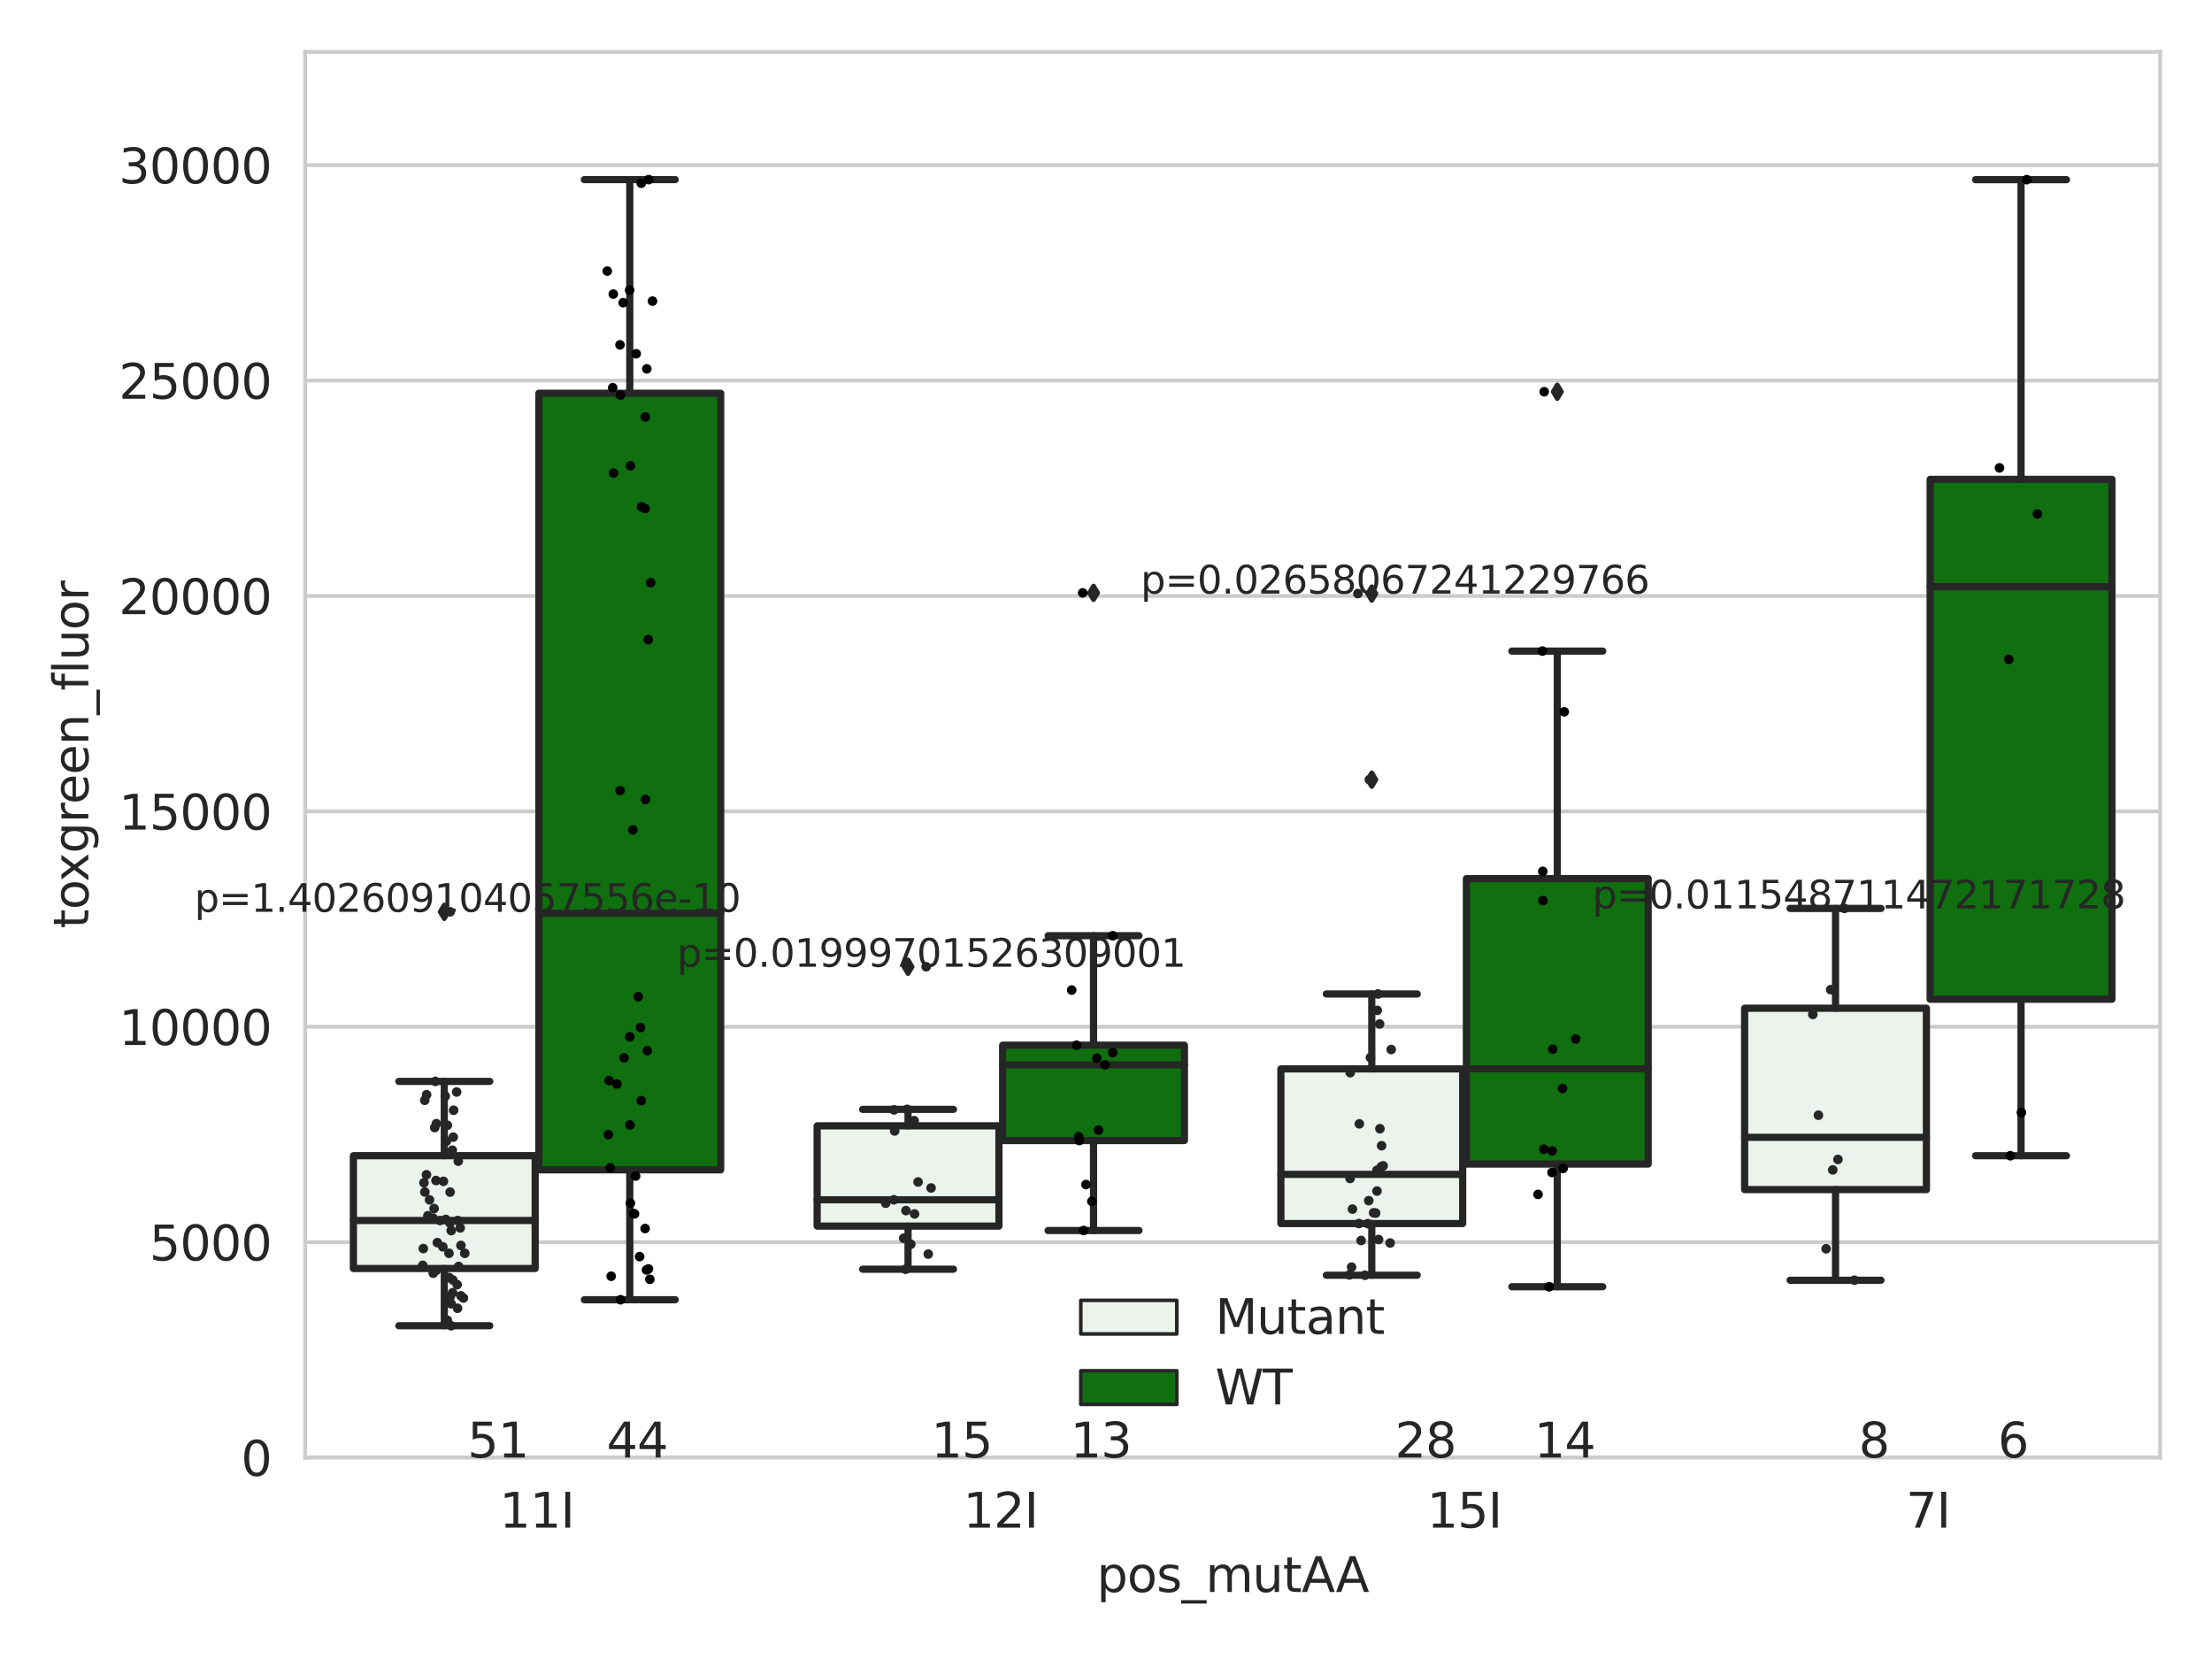 <?xml version="1.0" encoding="utf-8" standalone="no"?>
<!DOCTYPE svg PUBLIC "-//W3C//DTD SVG 1.1//EN"
  "http://www.w3.org/Graphics/SVG/1.1/DTD/svg11.dtd">
<svg xmlns:xlink="http://www.w3.org/1999/xlink" width="460.8pt" height="345.6pt" viewBox="0 0 460.8 345.6" xmlns="http://www.w3.org/2000/svg" version="1.1">
 <defs>
  <style type="text/css">*{stroke-linejoin: round; stroke-linecap: butt}</style>
 </defs>
 <g id="figure_1">
  <g id="patch_1">
   <path d="M 0 345.6 
L 460.8 345.6 
L 460.8 0 
L 0 0 
z
" style="fill: #ffffff"/>
  </g>
  <g id="axes_1">
   <g id="patch_2">
    <path d="M 63.571 303.64 
L 450 303.64 
L 450 10.8 
L 63.571 10.8 
z
" style="fill: #ffffff"/>
   </g>
   <g id="matplotlib.axis_1">
    <g id="xtick_1">
     <g id="text_1">
      <!-- 11I -->
      <g style="fill: #262626" transform="translate(104.037 318.238)scale(0.1 -0.1)">
       <defs>
        <path id="DejaVuSans-31" d="M 794 531 
L 1825 531 
L 1825 4091 
L 703 3866 
L 703 4441 
L 1819 4666 
L 2450 4666 
L 2450 531 
L 3481 531 
L 3481 0 
L 794 0 
L 794 531 
z
" transform="scale(0.016)"/>
        <path id="DejaVuSans-49" d="M 628 4666 
L 1259 4666 
L 1259 0 
L 628 0 
L 628 4666 
z
" transform="scale(0.016)"/>
       </defs>
       <use xlink:href="#DejaVuSans-31"/>
       <use xlink:href="#DejaVuSans-31" x="63.623"/>
       <use xlink:href="#DejaVuSans-49" x="127.246"/>
      </g>
     </g>
    </g>
    <g id="xtick_2">
     <g id="text_2">
      <!-- 12I -->
      <g style="fill: #262626" transform="translate(200.645 318.238)scale(0.1 -0.1)">
       <defs>
        <path id="DejaVuSans-32" d="M 1228 531 
L 3431 531 
L 3431 0 
L 469 0 
L 469 531 
Q 828 903 1448 1529 
Q 2069 2156 2228 2338 
Q 2531 2678 2651 2914 
Q 2772 3150 2772 3378 
Q 2772 3750 2511 3984 
Q 2250 4219 1831 4219 
Q 1534 4219 1204 4116 
Q 875 4013 500 3803 
L 500 4441 
Q 881 4594 1212 4672 
Q 1544 4750 1819 4750 
Q 2544 4750 2975 4387 
Q 3406 4025 3406 3419 
Q 3406 3131 3298 2873 
Q 3191 2616 2906 2266 
Q 2828 2175 2409 1742 
Q 1991 1309 1228 531 
z
" transform="scale(0.016)"/>
       </defs>
       <use xlink:href="#DejaVuSans-31"/>
       <use xlink:href="#DejaVuSans-32" x="63.623"/>
       <use xlink:href="#DejaVuSans-49" x="127.246"/>
      </g>
     </g>
    </g>
    <g id="xtick_3">
     <g id="text_3">
      <!-- 15I -->
      <g style="fill: #262626" transform="translate(297.252 318.238)scale(0.1 -0.1)">
       <defs>
        <path id="DejaVuSans-35" d="M 691 4666 
L 3169 4666 
L 3169 4134 
L 1269 4134 
L 1269 2991 
Q 1406 3038 1543 3061 
Q 1681 3084 1819 3084 
Q 2600 3084 3056 2656 
Q 3513 2228 3513 1497 
Q 3513 744 3044 326 
Q 2575 -91 1722 -91 
Q 1428 -91 1123 -41 
Q 819 9 494 109 
L 494 744 
Q 775 591 1075 516 
Q 1375 441 1709 441 
Q 2250 441 2565 725 
Q 2881 1009 2881 1497 
Q 2881 1984 2565 2268 
Q 2250 2553 1709 2553 
Q 1456 2553 1204 2497 
Q 953 2441 691 2322 
L 691 4666 
z
" transform="scale(0.016)"/>
       </defs>
       <use xlink:href="#DejaVuSans-31"/>
       <use xlink:href="#DejaVuSans-35" x="63.623"/>
       <use xlink:href="#DejaVuSans-49" x="127.246"/>
      </g>
     </g>
    </g>
    <g id="xtick_4">
     <g id="text_4">
      <!-- 7I -->
      <g style="fill: #262626" transform="translate(397.04 318.238)scale(0.1 -0.1)">
       <defs>
        <path id="DejaVuSans-37" d="M 525 4666 
L 3525 4666 
L 3525 4397 
L 1831 0 
L 1172 0 
L 2766 4134 
L 525 4134 
L 525 4666 
z
" transform="scale(0.016)"/>
       </defs>
       <use xlink:href="#DejaVuSans-37"/>
       <use xlink:href="#DejaVuSans-49" x="63.623"/>
      </g>
     </g>
    </g>
    <g id="text_5">
     <!-- pos_mutAA -->
     <g style="fill: #262626" transform="translate(228.47 331.638)scale(0.1 -0.1)">
      <defs>
       <path id="DejaVuSans-70" d="M 1159 525 
L 1159 -1331 
L 581 -1331 
L 581 3500 
L 1159 3500 
L 1159 2969 
Q 1341 3281 1617 3432 
Q 1894 3584 2278 3584 
Q 2916 3584 3314 3078 
Q 3713 2572 3713 1747 
Q 3713 922 3314 415 
Q 2916 -91 2278 -91 
Q 1894 -91 1617 61 
Q 1341 213 1159 525 
z
M 3116 1747 
Q 3116 2381 2855 2742 
Q 2594 3103 2138 3103 
Q 1681 3103 1420 2742 
Q 1159 2381 1159 1747 
Q 1159 1113 1420 752 
Q 1681 391 2138 391 
Q 2594 391 2855 752 
Q 3116 1113 3116 1747 
z
" transform="scale(0.016)"/>
       <path id="DejaVuSans-6f" d="M 1959 3097 
Q 1497 3097 1228 2736 
Q 959 2375 959 1747 
Q 959 1119 1226 758 
Q 1494 397 1959 397 
Q 2419 397 2687 759 
Q 2956 1122 2956 1747 
Q 2956 2369 2687 2733 
Q 2419 3097 1959 3097 
z
M 1959 3584 
Q 2709 3584 3137 3096 
Q 3566 2609 3566 1747 
Q 3566 888 3137 398 
Q 2709 -91 1959 -91 
Q 1206 -91 779 398 
Q 353 888 353 1747 
Q 353 2609 779 3096 
Q 1206 3584 1959 3584 
z
" transform="scale(0.016)"/>
       <path id="DejaVuSans-73" d="M 2834 3397 
L 2834 2853 
Q 2591 2978 2328 3040 
Q 2066 3103 1784 3103 
Q 1356 3103 1142 2972 
Q 928 2841 928 2578 
Q 928 2378 1081 2264 
Q 1234 2150 1697 2047 
L 1894 2003 
Q 2506 1872 2764 1633 
Q 3022 1394 3022 966 
Q 3022 478 2636 193 
Q 2250 -91 1575 -91 
Q 1294 -91 989 -36 
Q 684 19 347 128 
L 347 722 
Q 666 556 975 473 
Q 1284 391 1588 391 
Q 1994 391 2212 530 
Q 2431 669 2431 922 
Q 2431 1156 2273 1281 
Q 2116 1406 1581 1522 
L 1381 1569 
Q 847 1681 609 1914 
Q 372 2147 372 2553 
Q 372 3047 722 3315 
Q 1072 3584 1716 3584 
Q 2034 3584 2315 3537 
Q 2597 3491 2834 3397 
z
" transform="scale(0.016)"/>
       <path id="DejaVuSans-5f" d="M 3263 -1063 
L 3263 -1509 
L -63 -1509 
L -63 -1063 
L 3263 -1063 
z
" transform="scale(0.016)"/>
       <path id="DejaVuSans-6d" d="M 3328 2828 
Q 3544 3216 3844 3400 
Q 4144 3584 4550 3584 
Q 5097 3584 5394 3201 
Q 5691 2819 5691 2113 
L 5691 0 
L 5113 0 
L 5113 2094 
Q 5113 2597 4934 2840 
Q 4756 3084 4391 3084 
Q 3944 3084 3684 2787 
Q 3425 2491 3425 1978 
L 3425 0 
L 2847 0 
L 2847 2094 
Q 2847 2600 2669 2842 
Q 2491 3084 2119 3084 
Q 1678 3084 1418 2786 
Q 1159 2488 1159 1978 
L 1159 0 
L 581 0 
L 581 3500 
L 1159 3500 
L 1159 2956 
Q 1356 3278 1631 3431 
Q 1906 3584 2284 3584 
Q 2666 3584 2933 3390 
Q 3200 3197 3328 2828 
z
" transform="scale(0.016)"/>
       <path id="DejaVuSans-75" d="M 544 1381 
L 544 3500 
L 1119 3500 
L 1119 1403 
Q 1119 906 1312 657 
Q 1506 409 1894 409 
Q 2359 409 2629 706 
Q 2900 1003 2900 1516 
L 2900 3500 
L 3475 3500 
L 3475 0 
L 2900 0 
L 2900 538 
Q 2691 219 2414 64 
Q 2138 -91 1772 -91 
Q 1169 -91 856 284 
Q 544 659 544 1381 
z
M 1991 3584 
L 1991 3584 
z
" transform="scale(0.016)"/>
       <path id="DejaVuSans-74" d="M 1172 4494 
L 1172 3500 
L 2356 3500 
L 2356 3053 
L 1172 3053 
L 1172 1153 
Q 1172 725 1289 603 
Q 1406 481 1766 481 
L 2356 481 
L 2356 0 
L 1766 0 
Q 1100 0 847 248 
Q 594 497 594 1153 
L 594 3053 
L 172 3053 
L 172 3500 
L 594 3500 
L 594 4494 
L 1172 4494 
z
" transform="scale(0.016)"/>
       <path id="DejaVuSans-41" d="M 2188 4044 
L 1331 1722 
L 3047 1722 
L 2188 4044 
z
M 1831 4666 
L 2547 4666 
L 4325 0 
L 3669 0 
L 3244 1197 
L 1141 1197 
L 716 0 
L 50 0 
L 1831 4666 
z
" transform="scale(0.016)"/>
      </defs>
      <use xlink:href="#DejaVuSans-70"/>
      <use xlink:href="#DejaVuSans-6f" x="63.477"/>
      <use xlink:href="#DejaVuSans-73" x="124.658"/>
      <use xlink:href="#DejaVuSans-5f" x="176.758"/>
      <use xlink:href="#DejaVuSans-6d" x="226.758"/>
      <use xlink:href="#DejaVuSans-75" x="324.17"/>
      <use xlink:href="#DejaVuSans-74" x="387.549"/>
      <use xlink:href="#DejaVuSans-41" x="426.758"/>
      <use xlink:href="#DejaVuSans-41" x="497.916"/>
     </g>
    </g>
   </g>
   <g id="matplotlib.axis_2">
    <g id="ytick_1">
     <g id="line2d_1">
      <path d="M 63.571 303.64 
L 450 303.64 
" clip-path="url(#p0189f9e7f8)" style="fill: none; stroke: #cccccc; stroke-width: 0.8; stroke-linecap: round"/>
     </g>
     <g id="text_6">
      <!-- 0 -->
      <g style="fill: #262626" transform="translate(50.209 307.439)scale(0.1 -0.1)">
       <defs>
        <path id="DejaVuSans-30" d="M 2034 4250 
Q 1547 4250 1301 3770 
Q 1056 3291 1056 2328 
Q 1056 1369 1301 889 
Q 1547 409 2034 409 
Q 2525 409 2770 889 
Q 3016 1369 3016 2328 
Q 3016 3291 2770 3770 
Q 2525 4250 2034 4250 
z
M 2034 4750 
Q 2819 4750 3233 4129 
Q 3647 3509 3647 2328 
Q 3647 1150 3233 529 
Q 2819 -91 2034 -91 
Q 1250 -91 836 529 
Q 422 1150 422 2328 
Q 422 3509 836 4129 
Q 1250 4750 2034 4750 
z
" transform="scale(0.016)"/>
       </defs>
       <use xlink:href="#DejaVuSans-30"/>
      </g>
     </g>
    </g>
    <g id="ytick_2">
     <g id="line2d_2">
      <path d="M 63.571 258.767 
L 450 258.767 
" clip-path="url(#p0189f9e7f8)" style="fill: none; stroke: #cccccc; stroke-width: 0.8; stroke-linecap: round"/>
     </g>
     <g id="text_7">
      <!-- 5000 -->
      <g style="fill: #262626" transform="translate(31.121 262.566)scale(0.1 -0.1)">
       <use xlink:href="#DejaVuSans-35"/>
       <use xlink:href="#DejaVuSans-30" x="63.623"/>
       <use xlink:href="#DejaVuSans-30" x="127.246"/>
       <use xlink:href="#DejaVuSans-30" x="190.869"/>
      </g>
     </g>
    </g>
    <g id="ytick_3">
     <g id="line2d_3">
      <path d="M 63.571 213.894 
L 450 213.894 
" clip-path="url(#p0189f9e7f8)" style="fill: none; stroke: #cccccc; stroke-width: 0.8; stroke-linecap: round"/>
     </g>
     <g id="text_8">
      <!-- 10000 -->
      <g style="fill: #262626" transform="translate(24.759 217.694)scale(0.1 -0.1)">
       <use xlink:href="#DejaVuSans-31"/>
       <use xlink:href="#DejaVuSans-30" x="63.623"/>
       <use xlink:href="#DejaVuSans-30" x="127.246"/>
       <use xlink:href="#DejaVuSans-30" x="190.869"/>
       <use xlink:href="#DejaVuSans-30" x="254.492"/>
      </g>
     </g>
    </g>
    <g id="ytick_4">
     <g id="line2d_4">
      <path d="M 63.571 169.021 
L 450 169.021 
" clip-path="url(#p0189f9e7f8)" style="fill: none; stroke: #cccccc; stroke-width: 0.8; stroke-linecap: round"/>
     </g>
     <g id="text_9">
      <!-- 15000 -->
      <g style="fill: #262626" transform="translate(24.759 172.821)scale(0.1 -0.1)">
       <use xlink:href="#DejaVuSans-31"/>
       <use xlink:href="#DejaVuSans-35" x="63.623"/>
       <use xlink:href="#DejaVuSans-30" x="127.246"/>
       <use xlink:href="#DejaVuSans-30" x="190.869"/>
       <use xlink:href="#DejaVuSans-30" x="254.492"/>
      </g>
     </g>
    </g>
    <g id="ytick_5">
     <g id="line2d_5">
      <path d="M 63.571 124.149 
L 450 124.149 
" clip-path="url(#p0189f9e7f8)" style="fill: none; stroke: #cccccc; stroke-width: 0.8; stroke-linecap: round"/>
     </g>
     <g id="text_10">
      <!-- 20000 -->
      <g style="fill: #262626" transform="translate(24.759 127.948)scale(0.1 -0.1)">
       <use xlink:href="#DejaVuSans-32"/>
       <use xlink:href="#DejaVuSans-30" x="63.623"/>
       <use xlink:href="#DejaVuSans-30" x="127.246"/>
       <use xlink:href="#DejaVuSans-30" x="190.869"/>
       <use xlink:href="#DejaVuSans-30" x="254.492"/>
      </g>
     </g>
    </g>
    <g id="ytick_6">
     <g id="line2d_6">
      <path d="M 63.571 79.276 
L 450 79.276 
" clip-path="url(#p0189f9e7f8)" style="fill: none; stroke: #cccccc; stroke-width: 0.8; stroke-linecap: round"/>
     </g>
     <g id="text_11">
      <!-- 25000 -->
      <g style="fill: #262626" transform="translate(24.759 83.075)scale(0.1 -0.1)">
       <use xlink:href="#DejaVuSans-32"/>
       <use xlink:href="#DejaVuSans-35" x="63.623"/>
       <use xlink:href="#DejaVuSans-30" x="127.246"/>
       <use xlink:href="#DejaVuSans-30" x="190.869"/>
       <use xlink:href="#DejaVuSans-30" x="254.492"/>
      </g>
     </g>
    </g>
    <g id="ytick_7">
     <g id="line2d_7">
      <path d="M 63.571 34.403 
L 450 34.403 
" clip-path="url(#p0189f9e7f8)" style="fill: none; stroke: #cccccc; stroke-width: 0.8; stroke-linecap: round"/>
     </g>
     <g id="text_12">
      <!-- 30000 -->
      <g style="fill: #262626" transform="translate(24.759 38.202)scale(0.1 -0.1)">
       <defs>
        <path id="DejaVuSans-33" d="M 2597 2516 
Q 3050 2419 3304 2112 
Q 3559 1806 3559 1356 
Q 3559 666 3084 287 
Q 2609 -91 1734 -91 
Q 1441 -91 1130 -33 
Q 819 25 488 141 
L 488 750 
Q 750 597 1062 519 
Q 1375 441 1716 441 
Q 2309 441 2620 675 
Q 2931 909 2931 1356 
Q 2931 1769 2642 2001 
Q 2353 2234 1838 2234 
L 1294 2234 
L 1294 2753 
L 1863 2753 
Q 2328 2753 2575 2939 
Q 2822 3125 2822 3475 
Q 2822 3834 2567 4026 
Q 2313 4219 1838 4219 
Q 1578 4219 1281 4162 
Q 984 4106 628 3988 
L 628 4550 
Q 988 4650 1302 4700 
Q 1616 4750 1894 4750 
Q 2613 4750 3031 4423 
Q 3450 4097 3450 3541 
Q 3450 3153 3228 2886 
Q 3006 2619 2597 2516 
z
" transform="scale(0.016)"/>
       </defs>
       <use xlink:href="#DejaVuSans-33"/>
       <use xlink:href="#DejaVuSans-30" x="63.623"/>
       <use xlink:href="#DejaVuSans-30" x="127.246"/>
       <use xlink:href="#DejaVuSans-30" x="190.869"/>
       <use xlink:href="#DejaVuSans-30" x="254.492"/>
      </g>
     </g>
    </g>
    <g id="text_13">
     <!-- toxgreen_fluor -->
     <g style="fill: #262626" transform="translate(18.401 193.415)rotate(-90)scale(0.1 -0.1)">
      <defs>
       <path id="DejaVuSans-78" d="M 3513 3500 
L 2247 1797 
L 3578 0 
L 2900 0 
L 1881 1375 
L 863 0 
L 184 0 
L 1544 1831 
L 300 3500 
L 978 3500 
L 1906 2253 
L 2834 3500 
L 3513 3500 
z
" transform="scale(0.016)"/>
       <path id="DejaVuSans-67" d="M 2906 1791 
Q 2906 2416 2648 2759 
Q 2391 3103 1925 3103 
Q 1463 3103 1205 2759 
Q 947 2416 947 1791 
Q 947 1169 1205 825 
Q 1463 481 1925 481 
Q 2391 481 2648 825 
Q 2906 1169 2906 1791 
z
M 3481 434 
Q 3481 -459 3084 -895 
Q 2688 -1331 1869 -1331 
Q 1566 -1331 1297 -1286 
Q 1028 -1241 775 -1147 
L 775 -588 
Q 1028 -725 1275 -790 
Q 1522 -856 1778 -856 
Q 2344 -856 2625 -561 
Q 2906 -266 2906 331 
L 2906 616 
Q 2728 306 2450 153 
Q 2172 0 1784 0 
Q 1141 0 747 490 
Q 353 981 353 1791 
Q 353 2603 747 3093 
Q 1141 3584 1784 3584 
Q 2172 3584 2450 3431 
Q 2728 3278 2906 2969 
L 2906 3500 
L 3481 3500 
L 3481 434 
z
" transform="scale(0.016)"/>
       <path id="DejaVuSans-72" d="M 2631 2963 
Q 2534 3019 2420 3045 
Q 2306 3072 2169 3072 
Q 1681 3072 1420 2755 
Q 1159 2438 1159 1844 
L 1159 0 
L 581 0 
L 581 3500 
L 1159 3500 
L 1159 2956 
Q 1341 3275 1631 3429 
Q 1922 3584 2338 3584 
Q 2397 3584 2469 3576 
Q 2541 3569 2628 3553 
L 2631 2963 
z
" transform="scale(0.016)"/>
       <path id="DejaVuSans-65" d="M 3597 1894 
L 3597 1613 
L 953 1613 
Q 991 1019 1311 708 
Q 1631 397 2203 397 
Q 2534 397 2845 478 
Q 3156 559 3463 722 
L 3463 178 
Q 3153 47 2828 -22 
Q 2503 -91 2169 -91 
Q 1331 -91 842 396 
Q 353 884 353 1716 
Q 353 2575 817 3079 
Q 1281 3584 2069 3584 
Q 2775 3584 3186 3129 
Q 3597 2675 3597 1894 
z
M 3022 2063 
Q 3016 2534 2758 2815 
Q 2500 3097 2075 3097 
Q 1594 3097 1305 2825 
Q 1016 2553 972 2059 
L 3022 2063 
z
" transform="scale(0.016)"/>
       <path id="DejaVuSans-6e" d="M 3513 2113 
L 3513 0 
L 2938 0 
L 2938 2094 
Q 2938 2591 2744 2837 
Q 2550 3084 2163 3084 
Q 1697 3084 1428 2787 
Q 1159 2491 1159 1978 
L 1159 0 
L 581 0 
L 581 3500 
L 1159 3500 
L 1159 2956 
Q 1366 3272 1645 3428 
Q 1925 3584 2291 3584 
Q 2894 3584 3203 3211 
Q 3513 2838 3513 2113 
z
" transform="scale(0.016)"/>
       <path id="DejaVuSans-66" d="M 2375 4863 
L 2375 4384 
L 1825 4384 
Q 1516 4384 1395 4259 
Q 1275 4134 1275 3809 
L 1275 3500 
L 2222 3500 
L 2222 3053 
L 1275 3053 
L 1275 0 
L 697 0 
L 697 3053 
L 147 3053 
L 147 3500 
L 697 3500 
L 697 3744 
Q 697 4328 969 4595 
Q 1241 4863 1831 4863 
L 2375 4863 
z
" transform="scale(0.016)"/>
       <path id="DejaVuSans-6c" d="M 603 4863 
L 1178 4863 
L 1178 0 
L 603 0 
L 603 4863 
z
" transform="scale(0.016)"/>
      </defs>
      <use xlink:href="#DejaVuSans-74"/>
      <use xlink:href="#DejaVuSans-6f" x="39.209"/>
      <use xlink:href="#DejaVuSans-78" x="97.266"/>
      <use xlink:href="#DejaVuSans-67" x="156.445"/>
      <use xlink:href="#DejaVuSans-72" x="219.922"/>
      <use xlink:href="#DejaVuSans-65" x="258.785"/>
      <use xlink:href="#DejaVuSans-65" x="320.309"/>
      <use xlink:href="#DejaVuSans-6e" x="381.832"/>
      <use xlink:href="#DejaVuSans-5f" x="445.211"/>
      <use xlink:href="#DejaVuSans-66" x="495.211"/>
      <use xlink:href="#DejaVuSans-6c" x="530.416"/>
      <use xlink:href="#DejaVuSans-75" x="558.199"/>
      <use xlink:href="#DejaVuSans-6f" x="621.578"/>
      <use xlink:href="#DejaVuSans-72" x="682.76"/>
     </g>
    </g>
   </g>
   <g id="patch_3">
    <path d="M 73.618 264.255 
L 111.488 264.255 
L 111.488 240.753 
L 73.618 240.753 
L 73.618 264.255 
z
" clip-path="url(#p0189f9e7f8)" style="fill: #ecf2ec; stroke: #262626; stroke-width: 1.5; stroke-linejoin: miter"/>
   </g>
   <g id="patch_4">
    <path d="M 112.261 243.696 
L 150.131 243.696 
L 150.131 81.927 
L 112.261 81.927 
L 112.261 243.696 
z
" clip-path="url(#p0189f9e7f8)" style="fill: #107010; stroke: #262626; stroke-width: 1.5; stroke-linejoin: miter"/>
   </g>
   <g id="patch_5">
    <path d="M 170.226 255.418 
L 208.096 255.418 
L 208.096 234.535 
L 170.226 234.535 
L 170.226 255.418 
z
" clip-path="url(#p0189f9e7f8)" style="fill: #ecf2ec; stroke: #262626; stroke-width: 1.5; stroke-linejoin: miter"/>
   </g>
   <g id="patch_6">
    <path d="M 208.868 237.598 
L 246.738 237.598 
L 246.738 217.733 
L 208.868 217.733 
L 208.868 237.598 
z
" clip-path="url(#p0189f9e7f8)" style="fill: #107010; stroke: #262626; stroke-width: 1.5; stroke-linejoin: miter"/>
   </g>
   <g id="patch_7">
    <path d="M 266.833 254.895 
L 304.703 254.895 
L 304.703 222.674 
L 266.833 222.674 
L 266.833 254.895 
z
" clip-path="url(#p0189f9e7f8)" style="fill: #ecf2ec; stroke: #262626; stroke-width: 1.5; stroke-linejoin: miter"/>
   </g>
   <g id="patch_8">
    <path d="M 305.476 242.495 
L 343.346 242.495 
L 343.346 183.043 
L 305.476 183.043 
L 305.476 242.495 
z
" clip-path="url(#p0189f9e7f8)" style="fill: #107010; stroke: #262626; stroke-width: 1.5; stroke-linejoin: miter"/>
   </g>
   <g id="patch_9">
    <path d="M 363.44 247.815 
L 401.31 247.815 
L 401.31 210.033 
L 363.44 210.033 
L 363.44 247.815 
z
" clip-path="url(#p0189f9e7f8)" style="fill: #ecf2ec; stroke: #262626; stroke-width: 1.5; stroke-linejoin: miter"/>
   </g>
   <g id="patch_10">
    <path d="M 402.083 208.161 
L 439.953 208.161 
L 439.953 99.862 
L 402.083 99.862 
L 402.083 208.161 
z
" clip-path="url(#p0189f9e7f8)" style="fill: #107010; stroke: #262626; stroke-width: 1.5; stroke-linejoin: miter"/>
   </g>
   <g id="patch_11">
    <path d="M 111.875 303.64 
L 111.875 303.64 
L 111.875 303.64 
L 111.875 303.64 
z
" clip-path="url(#p0189f9e7f8)" style="fill: #ecf2ec; stroke: #262626; stroke-width: 0.75; stroke-linejoin: miter"/>
   </g>
   <g id="patch_12">
    <path d="M 111.875 303.64 
L 111.875 303.64 
L 111.875 303.64 
L 111.875 303.64 
z
" clip-path="url(#p0189f9e7f8)" style="fill: #107010; stroke: #262626; stroke-width: 0.75; stroke-linejoin: miter"/>
   </g>
   <g id="PathCollection_1"/>
   <g id="PathCollection_2"/>
   <g id="line2d_8">
    <path d="M 92.553 264.255 
L 92.553 276.172 
" clip-path="url(#p0189f9e7f8)" style="fill: none; stroke: #262626; stroke-width: 1.5; stroke-linecap: round"/>
   </g>
   <g id="line2d_9">
    <path d="M 92.553 240.753 
L 92.553 225.272 
" clip-path="url(#p0189f9e7f8)" style="fill: none; stroke: #262626; stroke-width: 1.5; stroke-linecap: round"/>
   </g>
   <g id="line2d_10">
    <path d="M 83.086 276.172 
L 102.021 276.172 
" clip-path="url(#p0189f9e7f8)" style="fill: none; stroke: #262626; stroke-width: 1.5; stroke-linecap: round"/>
   </g>
   <g id="line2d_11">
    <path d="M 83.086 225.272 
L 102.021 225.272 
" clip-path="url(#p0189f9e7f8)" style="fill: none; stroke: #262626; stroke-width: 1.5; stroke-linecap: round"/>
   </g>
   <g id="line2d_12">
    <defs>
     <path id="mf55e6d4709" d="M -0 1.414 
L 0.849 0 
L 0 -1.414 
L -0.849 -0 
z
" style="stroke: #262626; stroke-linejoin: miter"/>
    </defs>
    <g clip-path="url(#p0189f9e7f8)">
     <use xlink:href="#mf55e6d4709" x="92.553" y="189.951" style="fill: #262626; stroke: #262626; stroke-linejoin: miter"/>
    </g>
   </g>
   <g id="line2d_13">
    <path d="M 131.196 243.696 
L 131.196 270.76 
" clip-path="url(#p0189f9e7f8)" style="fill: none; stroke: #262626; stroke-width: 1.5; stroke-linecap: round"/>
   </g>
   <g id="line2d_14">
    <path d="M 131.196 81.927 
L 131.196 37.422 
" clip-path="url(#p0189f9e7f8)" style="fill: none; stroke: #262626; stroke-width: 1.5; stroke-linecap: round"/>
   </g>
   <g id="line2d_15">
    <path d="M 121.729 270.76 
L 140.664 270.76 
" clip-path="url(#p0189f9e7f8)" style="fill: none; stroke: #262626; stroke-width: 1.5; stroke-linecap: round"/>
   </g>
   <g id="line2d_16">
    <path d="M 121.729 37.422 
L 140.664 37.422 
" clip-path="url(#p0189f9e7f8)" style="fill: none; stroke: #262626; stroke-width: 1.5; stroke-linecap: round"/>
   </g>
   <g id="line2d_17"/>
   <g id="line2d_18">
    <path d="M 189.161 255.418 
L 189.161 264.399 
" clip-path="url(#p0189f9e7f8)" style="fill: none; stroke: #262626; stroke-width: 1.5; stroke-linecap: round"/>
   </g>
   <g id="line2d_19">
    <path d="M 189.161 234.535 
L 189.161 231.103 
" clip-path="url(#p0189f9e7f8)" style="fill: none; stroke: #262626; stroke-width: 1.5; stroke-linecap: round"/>
   </g>
   <g id="line2d_20">
    <path d="M 179.693 264.399 
L 198.628 264.399 
" clip-path="url(#p0189f9e7f8)" style="fill: none; stroke: #262626; stroke-width: 1.5; stroke-linecap: round"/>
   </g>
   <g id="line2d_21">
    <path d="M 179.693 231.103 
L 198.628 231.103 
" clip-path="url(#p0189f9e7f8)" style="fill: none; stroke: #262626; stroke-width: 1.5; stroke-linecap: round"/>
   </g>
   <g id="line2d_22">
    <g clip-path="url(#p0189f9e7f8)">
     <use xlink:href="#mf55e6d4709" x="189.161" y="201.391" style="fill: #262626; stroke: #262626; stroke-linejoin: miter"/>
    </g>
   </g>
   <g id="line2d_23">
    <path d="M 227.803 237.598 
L 227.803 256.342 
" clip-path="url(#p0189f9e7f8)" style="fill: none; stroke: #262626; stroke-width: 1.5; stroke-linecap: round"/>
   </g>
   <g id="line2d_24">
    <path d="M 227.803 217.733 
L 227.803 194.929 
" clip-path="url(#p0189f9e7f8)" style="fill: none; stroke: #262626; stroke-width: 1.5; stroke-linecap: round"/>
   </g>
   <g id="line2d_25">
    <path d="M 218.336 256.342 
L 237.271 256.342 
" clip-path="url(#p0189f9e7f8)" style="fill: none; stroke: #262626; stroke-width: 1.5; stroke-linecap: round"/>
   </g>
   <g id="line2d_26">
    <path d="M 218.336 194.929 
L 237.271 194.929 
" clip-path="url(#p0189f9e7f8)" style="fill: none; stroke: #262626; stroke-width: 1.5; stroke-linecap: round"/>
   </g>
   <g id="line2d_27">
    <g clip-path="url(#p0189f9e7f8)">
     <use xlink:href="#mf55e6d4709" x="227.803" y="123.506" style="fill: #262626; stroke: #262626; stroke-linejoin: miter"/>
    </g>
   </g>
   <g id="line2d_28">
    <path d="M 285.768 254.895 
L 285.768 265.655 
" clip-path="url(#p0189f9e7f8)" style="fill: none; stroke: #262626; stroke-width: 1.5; stroke-linecap: round"/>
   </g>
   <g id="line2d_29">
    <path d="M 285.768 222.674 
L 285.768 207.064 
" clip-path="url(#p0189f9e7f8)" style="fill: none; stroke: #262626; stroke-width: 1.5; stroke-linecap: round"/>
   </g>
   <g id="line2d_30">
    <path d="M 276.3 265.655 
L 295.235 265.655 
" clip-path="url(#p0189f9e7f8)" style="fill: none; stroke: #262626; stroke-width: 1.5; stroke-linecap: round"/>
   </g>
   <g id="line2d_31">
    <path d="M 276.3 207.064 
L 295.235 207.064 
" clip-path="url(#p0189f9e7f8)" style="fill: none; stroke: #262626; stroke-width: 1.5; stroke-linecap: round"/>
   </g>
   <g id="line2d_32">
    <g clip-path="url(#p0189f9e7f8)">
     <use xlink:href="#mf55e6d4709" x="285.768" y="123.654" style="fill: #262626; stroke: #262626; stroke-linejoin: miter"/>
     <use xlink:href="#mf55e6d4709" x="285.768" y="162.419" style="fill: #262626; stroke: #262626; stroke-linejoin: miter"/>
    </g>
   </g>
   <g id="line2d_33">
    <path d="M 324.411 242.495 
L 324.411 268.048 
" clip-path="url(#p0189f9e7f8)" style="fill: none; stroke: #262626; stroke-width: 1.5; stroke-linecap: round"/>
   </g>
   <g id="line2d_34">
    <path d="M 324.411 183.043 
L 324.411 135.634 
" clip-path="url(#p0189f9e7f8)" style="fill: none; stroke: #262626; stroke-width: 1.5; stroke-linecap: round"/>
   </g>
   <g id="line2d_35">
    <path d="M 314.943 268.048 
L 333.878 268.048 
" clip-path="url(#p0189f9e7f8)" style="fill: none; stroke: #262626; stroke-width: 1.5; stroke-linecap: round"/>
   </g>
   <g id="line2d_36">
    <path d="M 314.943 135.634 
L 333.878 135.634 
" clip-path="url(#p0189f9e7f8)" style="fill: none; stroke: #262626; stroke-width: 1.5; stroke-linecap: round"/>
   </g>
   <g id="line2d_37">
    <g clip-path="url(#p0189f9e7f8)">
     <use xlink:href="#mf55e6d4709" x="324.411" y="81.607" style="fill: #262626; stroke: #262626; stroke-linejoin: miter"/>
    </g>
   </g>
   <g id="line2d_38">
    <path d="M 382.375 247.815 
L 382.375 266.694 
" clip-path="url(#p0189f9e7f8)" style="fill: none; stroke: #262626; stroke-width: 1.5; stroke-linecap: round"/>
   </g>
   <g id="line2d_39">
    <path d="M 382.375 210.033 
L 382.375 189.242 
" clip-path="url(#p0189f9e7f8)" style="fill: none; stroke: #262626; stroke-width: 1.5; stroke-linecap: round"/>
   </g>
   <g id="line2d_40">
    <path d="M 372.907 266.694 
L 391.842 266.694 
" clip-path="url(#p0189f9e7f8)" style="fill: none; stroke: #262626; stroke-width: 1.5; stroke-linecap: round"/>
   </g>
   <g id="line2d_41">
    <path d="M 372.907 189.242 
L 391.842 189.242 
" clip-path="url(#p0189f9e7f8)" style="fill: none; stroke: #262626; stroke-width: 1.5; stroke-linecap: round"/>
   </g>
   <g id="line2d_42"/>
   <g id="line2d_43">
    <path d="M 421.018 208.161 
L 421.018 240.763 
" clip-path="url(#p0189f9e7f8)" style="fill: none; stroke: #262626; stroke-width: 1.5; stroke-linecap: round"/>
   </g>
   <g id="line2d_44">
    <path d="M 421.018 99.862 
L 421.018 37.432 
" clip-path="url(#p0189f9e7f8)" style="fill: none; stroke: #262626; stroke-width: 1.5; stroke-linecap: round"/>
   </g>
   <g id="line2d_45">
    <path d="M 411.55 240.763 
L 430.485 240.763 
" clip-path="url(#p0189f9e7f8)" style="fill: none; stroke: #262626; stroke-width: 1.5; stroke-linecap: round"/>
   </g>
   <g id="line2d_46">
    <path d="M 411.55 37.432 
L 430.485 37.432 
" clip-path="url(#p0189f9e7f8)" style="fill: none; stroke: #262626; stroke-width: 1.5; stroke-linecap: round"/>
   </g>
   <g id="line2d_47"/>
   <g id="line2d_48">
    <path d="M 73.618 254.255 
L 111.488 254.255 
" clip-path="url(#p0189f9e7f8)" style="fill: none; stroke: #262626; stroke-width: 1.5; stroke-linecap: round"/>
   </g>
   <g id="line2d_49">
    <path d="M 112.261 190.256 
L 150.131 190.256 
" clip-path="url(#p0189f9e7f8)" style="fill: none; stroke: #262626; stroke-width: 1.5; stroke-linecap: round"/>
   </g>
   <g id="line2d_50">
    <path d="M 170.226 249.936 
L 208.096 249.936 
" clip-path="url(#p0189f9e7f8)" style="fill: none; stroke: #262626; stroke-width: 1.5; stroke-linecap: round"/>
   </g>
   <g id="line2d_51">
    <path d="M 208.868 221.821 
L 246.738 221.821 
" clip-path="url(#p0189f9e7f8)" style="fill: none; stroke: #262626; stroke-width: 1.5; stroke-linecap: round"/>
   </g>
   <g id="line2d_52">
    <path d="M 266.833 244.646 
L 304.703 244.646 
" clip-path="url(#p0189f9e7f8)" style="fill: none; stroke: #262626; stroke-width: 1.5; stroke-linecap: round"/>
   </g>
   <g id="line2d_53">
    <path d="M 305.476 222.659 
L 343.346 222.659 
" clip-path="url(#p0189f9e7f8)" style="fill: none; stroke: #262626; stroke-width: 1.5; stroke-linecap: round"/>
   </g>
   <g id="line2d_54">
    <path d="M 363.44 236.925 
L 401.31 236.925 
" clip-path="url(#p0189f9e7f8)" style="fill: none; stroke: #262626; stroke-width: 1.5; stroke-linecap: round"/>
   </g>
   <g id="line2d_55">
    <path d="M 402.083 122.212 
L 439.953 122.212 
" clip-path="url(#p0189f9e7f8)" style="fill: none; stroke: #262626; stroke-width: 1.5; stroke-linecap: round"/>
   </g>
   <g id="patch_13">
    <path d="M 63.571 303.64 
L 63.571 10.8 
" style="fill: none; stroke: #cccccc; stroke-width: 0.8; stroke-linejoin: miter; stroke-linecap: square"/>
   </g>
   <g id="patch_14">
    <path d="M 450 303.64 
L 450 10.8 
" style="fill: none; stroke: #cccccc; stroke-width: 0.8; stroke-linejoin: miter; stroke-linecap: square"/>
   </g>
   <g id="patch_15">
    <path d="M 63.571 303.64 
L 450 303.64 
" style="fill: none; stroke: #cccccc; stroke-width: 0.8; stroke-linejoin: miter; stroke-linecap: square"/>
   </g>
   <g id="patch_16">
    <path d="M 63.571 10.8 
L 450 10.8 
" style="fill: none; stroke: #cccccc; stroke-width: 0.8; stroke-linejoin: miter; stroke-linecap: square"/>
   </g>
   <g id="PathCollection_3">
    <defs>
     <path id="C0_0_7eab69ae09" d="M 0 1 
C 0.265 1 0.52 0.895 0.707 0.707 
C 0.895 0.52 1 0.265 1 -0 
C 1 -0.265 0.895 -0.52 0.707 -0.707 
C 0.52 -0.895 0.265 -1 0 -1 
C -0.265 -1 -0.52 -0.895 -0.707 -0.707 
C -0.895 -0.52 -1 -0.265 -1 0 
C -1 0.265 -0.895 0.52 -0.707 0.707 
C -0.52 0.895 -0.265 1 0 1 
z
"/>
    </defs>
    <g clip-path="url(#p0189f9e7f8)">
     <use xlink:href="#C0_0_7eab69ae09" x="96.015" y="269.937" style="fill: #262626"/>
    </g>
    <g clip-path="url(#p0189f9e7f8)">
     <use xlink:href="#C0_0_7eab69ae09" x="90.56" y="234.9" style="fill: #262626"/>
    </g>
    <g clip-path="url(#p0189f9e7f8)">
     <use xlink:href="#C0_0_7eab69ae09" x="93.989" y="271.599" style="fill: #262626"/>
    </g>
    <g clip-path="url(#p0189f9e7f8)">
     <use xlink:href="#C0_0_7eab69ae09" x="96.532" y="270.396" style="fill: #262626"/>
    </g>
    <g clip-path="url(#p0189f9e7f8)">
     <use xlink:href="#C0_0_7eab69ae09" x="93.782" y="189.951" style="fill: #262626"/>
    </g>
    <g clip-path="url(#p0189f9e7f8)">
     <use xlink:href="#C0_0_7eab69ae09" x="95.465" y="241.9" style="fill: #262626"/>
    </g>
    <g clip-path="url(#p0189f9e7f8)">
     <use xlink:href="#C0_0_7eab69ae09" x="92.978" y="237.753" style="fill: #262626"/>
    </g>
    <g clip-path="url(#p0189f9e7f8)">
     <use xlink:href="#C0_0_7eab69ae09" x="88.484" y="229.215" style="fill: #262626"/>
    </g>
    <g clip-path="url(#p0189f9e7f8)">
     <use xlink:href="#C0_0_7eab69ae09" x="93.751" y="254.801" style="fill: #262626"/>
    </g>
    <g clip-path="url(#p0189f9e7f8)">
     <use xlink:href="#C0_0_7eab69ae09" x="95.541" y="263.831" style="fill: #262626"/>
    </g>
    <g clip-path="url(#p0189f9e7f8)">
     <use xlink:href="#C0_0_7eab69ae09" x="93.531" y="261.082" style="fill: #262626"/>
    </g>
    <g clip-path="url(#p0189f9e7f8)">
     <use xlink:href="#C0_0_7eab69ae09" x="94.234" y="239.606" style="fill: #262626"/>
    </g>
    <g clip-path="url(#p0189f9e7f8)">
     <use xlink:href="#C0_0_7eab69ae09" x="90.827" y="245.923" style="fill: #262626"/>
    </g>
    <g clip-path="url(#p0189f9e7f8)">
     <use xlink:href="#C0_0_7eab69ae09" x="94.498" y="231.294" style="fill: #262626"/>
    </g>
    <g clip-path="url(#p0189f9e7f8)">
     <use xlink:href="#C0_0_7eab69ae09" x="93.191" y="275.039" style="fill: #262626"/>
    </g>
    <g clip-path="url(#p0189f9e7f8)">
     <use xlink:href="#C0_0_7eab69ae09" x="92.873" y="254.032" style="fill: #262626"/>
    </g>
    <g clip-path="url(#p0189f9e7f8)">
     <use xlink:href="#C0_0_7eab69ae09" x="94.336" y="266.642" style="fill: #262626"/>
    </g>
    <g clip-path="url(#p0189f9e7f8)">
     <use xlink:href="#C0_0_7eab69ae09" x="92.375" y="246.098" style="fill: #262626"/>
    </g>
    <g clip-path="url(#p0189f9e7f8)">
     <use xlink:href="#C0_0_7eab69ae09" x="90.426" y="251.763" style="fill: #262626"/>
    </g>
    <g clip-path="url(#p0189f9e7f8)">
     <use xlink:href="#C0_0_7eab69ae09" x="90.22" y="253.763" style="fill: #262626"/>
    </g>
    <g clip-path="url(#p0189f9e7f8)">
     <use xlink:href="#C0_0_7eab69ae09" x="95.127" y="227.485" style="fill: #262626"/>
    </g>
    <g clip-path="url(#p0189f9e7f8)">
     <use xlink:href="#C0_0_7eab69ae09" x="88.868" y="228.056" style="fill: #262626"/>
    </g>
    <g clip-path="url(#p0189f9e7f8)">
     <use xlink:href="#C0_0_7eab69ae09" x="94.298" y="269.301" style="fill: #262626"/>
    </g>
    <g clip-path="url(#p0189f9e7f8)">
     <use xlink:href="#C0_0_7eab69ae09" x="95.871" y="255.793" style="fill: #262626"/>
    </g>
    <g clip-path="url(#p0189f9e7f8)">
     <use xlink:href="#C0_0_7eab69ae09" x="93.185" y="234.418" style="fill: #262626"/>
    </g>
    <g clip-path="url(#p0189f9e7f8)">
     <use xlink:href="#C0_0_7eab69ae09" x="95.225" y="267.613" style="fill: #262626"/>
    </g>
    <g clip-path="url(#p0189f9e7f8)">
     <use xlink:href="#C0_0_7eab69ae09" x="93.767" y="248.338" style="fill: #262626"/>
    </g>
    <g clip-path="url(#p0189f9e7f8)">
     <use xlink:href="#C0_0_7eab69ae09" x="96.022" y="259.452" style="fill: #262626"/>
    </g>
    <g clip-path="url(#p0189f9e7f8)">
     <use xlink:href="#C0_0_7eab69ae09" x="88.32" y="246.385" style="fill: #262626"/>
    </g>
    <g clip-path="url(#p0189f9e7f8)">
     <use xlink:href="#C0_0_7eab69ae09" x="93.976" y="276.172" style="fill: #262626"/>
    </g>
    <g clip-path="url(#p0189f9e7f8)">
     <use xlink:href="#C0_0_7eab69ae09" x="90.703" y="225.272" style="fill: #262626"/>
    </g>
    <g clip-path="url(#p0189f9e7f8)">
     <use xlink:href="#C0_0_7eab69ae09" x="93.767" y="270.127" style="fill: #262626"/>
    </g>
    <g clip-path="url(#p0189f9e7f8)">
     <use xlink:href="#C0_0_7eab69ae09" x="95.307" y="272.54" style="fill: #262626"/>
    </g>
    <g clip-path="url(#p0189f9e7f8)">
     <use xlink:href="#C0_0_7eab69ae09" x="88.185" y="260.102" style="fill: #262626"/>
    </g>
    <g clip-path="url(#p0189f9e7f8)">
     <use xlink:href="#C0_0_7eab69ae09" x="90.852" y="264.678" style="fill: #262626"/>
    </g>
    <g clip-path="url(#p0189f9e7f8)">
     <use xlink:href="#C0_0_7eab69ae09" x="91.675" y="254.255" style="fill: #262626"/>
    </g>
    <g clip-path="url(#p0189f9e7f8)">
     <use xlink:href="#C0_0_7eab69ae09" x="88.064" y="263.588" style="fill: #262626"/>
    </g>
    <g clip-path="url(#p0189f9e7f8)">
     <use xlink:href="#C0_0_7eab69ae09" x="92.756" y="228.352" style="fill: #262626"/>
    </g>
    <g clip-path="url(#p0189f9e7f8)">
     <use xlink:href="#C0_0_7eab69ae09" x="96.823" y="261.087" style="fill: #262626"/>
    </g>
    <g clip-path="url(#p0189f9e7f8)">
     <use xlink:href="#C0_0_7eab69ae09" x="88.509" y="248.32" style="fill: #262626"/>
    </g>
    <g clip-path="url(#p0189f9e7f8)">
     <use xlink:href="#C0_0_7eab69ae09" x="88.845" y="244.726" style="fill: #262626"/>
    </g>
    <g clip-path="url(#p0189f9e7f8)">
     <use xlink:href="#C0_0_7eab69ae09" x="93.575" y="266.143" style="fill: #262626"/>
    </g>
    <g clip-path="url(#p0189f9e7f8)">
     <use xlink:href="#C0_0_7eab69ae09" x="93.999" y="256.361" style="fill: #262626"/>
    </g>
    <g clip-path="url(#p0189f9e7f8)">
     <use xlink:href="#C0_0_7eab69ae09" x="94.421" y="236.883" style="fill: #262626"/>
    </g>
    <g clip-path="url(#p0189f9e7f8)">
     <use xlink:href="#C0_0_7eab69ae09" x="90.248" y="265.233" style="fill: #262626"/>
    </g>
    <g clip-path="url(#p0189f9e7f8)">
     <use xlink:href="#C0_0_7eab69ae09" x="92.253" y="259.741" style="fill: #262626"/>
    </g>
    <g clip-path="url(#p0189f9e7f8)">
     <use xlink:href="#C0_0_7eab69ae09" x="90.908" y="234.082" style="fill: #262626"/>
    </g>
    <g clip-path="url(#p0189f9e7f8)">
     <use xlink:href="#C0_0_7eab69ae09" x="89.142" y="253.26" style="fill: #262626"/>
    </g>
    <g clip-path="url(#p0189f9e7f8)">
     <use xlink:href="#C0_0_7eab69ae09" x="89.483" y="249.955" style="fill: #262626"/>
    </g>
    <g clip-path="url(#p0189f9e7f8)">
     <use xlink:href="#C0_0_7eab69ae09" x="95.353" y="254.257" style="fill: #262626"/>
    </g>
    <g clip-path="url(#p0189f9e7f8)">
     <use xlink:href="#C0_0_7eab69ae09" x="91.107" y="258.863" style="fill: #262626"/>
    </g>
   </g>
   <g id="PathCollection_4">
    <defs>
     <path id="C1_0_2041616c45" d="M 0 1 
C 0.265 1 0.52 0.895 0.707 0.707 
C 0.895 0.52 1 0.265 1 -0 
C 1 -0.265 0.895 -0.52 0.707 -0.707 
C 0.52 -0.895 0.265 -1 0 -1 
C -0.265 -1 -0.52 -0.895 -0.707 -0.707 
C -0.895 -0.52 -1 -0.265 -1 0 
C -1 0.265 -0.895 0.52 -0.707 0.707 
C -0.52 0.895 -0.265 1 0 1 
z
"/>
    </defs>
    <g clip-path="url(#p0189f9e7f8)">
     <use xlink:href="#C1_0_2041616c45" x="127.636" y="80.769"/>
    </g>
    <g clip-path="url(#p0189f9e7f8)">
     <use xlink:href="#C1_0_2041616c45" x="134.741" y="76.841"/>
    </g>
    <g clip-path="url(#p0189f9e7f8)">
     <use xlink:href="#C1_0_2041616c45" x="129.817" y="63.063"/>
    </g>
    <g clip-path="url(#p0189f9e7f8)">
     <use xlink:href="#C1_0_2041616c45" x="133.586" y="38.163"/>
    </g>
    <g clip-path="url(#p0189f9e7f8)">
     <use xlink:href="#C1_0_2041616c45" x="135.044" y="133.236"/>
    </g>
    <g clip-path="url(#p0189f9e7f8)">
     <use xlink:href="#C1_0_2041616c45" x="131.997" y="252.822"/>
    </g>
    <g clip-path="url(#p0189f9e7f8)">
     <use xlink:href="#C1_0_2041616c45" x="134.469" y="166.552"/>
    </g>
    <g clip-path="url(#p0189f9e7f8)">
     <use xlink:href="#C1_0_2041616c45" x="132.182" y="252.873"/>
    </g>
    <g clip-path="url(#p0189f9e7f8)">
     <use xlink:href="#C1_0_2041616c45" x="133.641" y="105.572"/>
    </g>
    <g clip-path="url(#p0189f9e7f8)">
     <use xlink:href="#C1_0_2041616c45" x="135.929" y="62.724"/>
    </g>
    <g clip-path="url(#p0189f9e7f8)">
     <use xlink:href="#C1_0_2041616c45" x="126.507" y="56.479"/>
    </g>
    <g clip-path="url(#p0189f9e7f8)">
     <use xlink:href="#C1_0_2041616c45" x="127.818" y="98.551"/>
    </g>
    <g clip-path="url(#p0189f9e7f8)">
     <use xlink:href="#C1_0_2041616c45" x="131.347" y="97.029"/>
    </g>
    <g clip-path="url(#p0189f9e7f8)">
     <use xlink:href="#C1_0_2041616c45" x="127.32" y="265.864"/>
    </g>
    <g clip-path="url(#p0189f9e7f8)">
     <use xlink:href="#C1_0_2041616c45" x="133.243" y="261.779"/>
    </g>
    <g clip-path="url(#p0189f9e7f8)">
     <use xlink:href="#C1_0_2041616c45" x="132.413" y="244.997"/>
    </g>
    <g clip-path="url(#p0189f9e7f8)">
     <use xlink:href="#C1_0_2041616c45" x="129.998" y="220.375"/>
    </g>
    <g clip-path="url(#p0189f9e7f8)">
     <use xlink:href="#C1_0_2041616c45" x="129.175" y="164.694"/>
    </g>
    <g clip-path="url(#p0189f9e7f8)">
     <use xlink:href="#C1_0_2041616c45" x="134.38" y="255.924"/>
    </g>
    <g clip-path="url(#p0189f9e7f8)">
     <use xlink:href="#C1_0_2041616c45" x="128.525" y="225.825"/>
    </g>
    <g clip-path="url(#p0189f9e7f8)">
     <use xlink:href="#C1_0_2041616c45" x="133.432" y="214.044"/>
    </g>
    <g clip-path="url(#p0189f9e7f8)">
     <use xlink:href="#C1_0_2041616c45" x="134.847" y="218.861"/>
    </g>
    <g clip-path="url(#p0189f9e7f8)">
     <use xlink:href="#C1_0_2041616c45" x="135.533" y="121.38"/>
    </g>
    <g clip-path="url(#p0189f9e7f8)">
     <use xlink:href="#C1_0_2041616c45" x="132.949" y="207.623"/>
    </g>
    <g clip-path="url(#p0189f9e7f8)">
     <use xlink:href="#C1_0_2041616c45" x="135.373" y="266.499"/>
    </g>
    <g clip-path="url(#p0189f9e7f8)">
     <use xlink:href="#C1_0_2041616c45" x="134.679" y="264.556"/>
    </g>
    <g clip-path="url(#p0189f9e7f8)">
     <use xlink:href="#C1_0_2041616c45" x="132.531" y="73.689"/>
    </g>
    <g clip-path="url(#p0189f9e7f8)">
     <use xlink:href="#C1_0_2041616c45" x="127.758" y="61.267"/>
    </g>
    <g clip-path="url(#p0189f9e7f8)">
     <use xlink:href="#C1_0_2041616c45" x="133.576" y="229.291"/>
    </g>
    <g clip-path="url(#p0189f9e7f8)">
     <use xlink:href="#C1_0_2041616c45" x="131.323" y="250.653"/>
    </g>
    <g clip-path="url(#p0189f9e7f8)">
     <use xlink:href="#C1_0_2041616c45" x="134.39" y="105.939"/>
    </g>
    <g clip-path="url(#p0189f9e7f8)">
     <use xlink:href="#C1_0_2041616c45" x="127.117" y="243.262"/>
    </g>
    <g clip-path="url(#p0189f9e7f8)">
     <use xlink:href="#C1_0_2041616c45" x="134.44" y="86.857"/>
    </g>
    <g clip-path="url(#p0189f9e7f8)">
     <use xlink:href="#C1_0_2041616c45" x="129.257" y="82.312"/>
    </g>
    <g clip-path="url(#p0189f9e7f8)">
     <use xlink:href="#C1_0_2041616c45" x="126.897" y="225.116"/>
    </g>
    <g clip-path="url(#p0189f9e7f8)">
     <use xlink:href="#C1_0_2041616c45" x="135.133" y="37.422"/>
    </g>
    <g clip-path="url(#p0189f9e7f8)">
     <use xlink:href="#C1_0_2041616c45" x="129.158" y="71.84"/>
    </g>
    <g clip-path="url(#p0189f9e7f8)">
     <use xlink:href="#C1_0_2041616c45" x="131.2" y="215.992"/>
    </g>
    <g clip-path="url(#p0189f9e7f8)">
     <use xlink:href="#C1_0_2041616c45" x="131.235" y="234.351"/>
    </g>
    <g clip-path="url(#p0189f9e7f8)">
     <use xlink:href="#C1_0_2041616c45" x="135.081" y="264.343"/>
    </g>
    <g clip-path="url(#p0189f9e7f8)">
     <use xlink:href="#C1_0_2041616c45" x="126.736" y="236.37"/>
    </g>
    <g clip-path="url(#p0189f9e7f8)">
     <use xlink:href="#C1_0_2041616c45" x="131.162" y="60.442"/>
    </g>
    <g clip-path="url(#p0189f9e7f8)">
     <use xlink:href="#C1_0_2041616c45" x="131.83" y="172.889"/>
    </g>
    <g clip-path="url(#p0189f9e7f8)">
     <use xlink:href="#C1_0_2041616c45" x="129.261" y="270.76"/>
    </g>
   </g>
   <g id="PathCollection_5">
    <defs>
     <path id="C2_0_7e947cb430" d="M 0 1 
C 0.265 1 0.52 0.895 0.707 0.707 
C 0.895 0.52 1 0.265 1 -0 
C 1 -0.265 0.895 -0.52 0.707 -0.707 
C 0.52 -0.895 0.265 -1 0 -1 
C -0.265 -1 -0.52 -0.895 -0.707 -0.707 
C -0.895 -0.52 -1 -0.265 -1 0 
C -1 0.265 -0.895 0.52 -0.707 0.707 
C -0.52 0.895 -0.265 1 0 1 
z
"/>
    </defs>
    <g clip-path="url(#p0189f9e7f8)">
     <use xlink:href="#C2_0_7e947cb430" x="189.736" y="259.195" style="fill: #262626"/>
    </g>
    <g clip-path="url(#p0189f9e7f8)">
     <use xlink:href="#C2_0_7e947cb430" x="186.241" y="231.212" style="fill: #262626"/>
    </g>
    <g clip-path="url(#p0189f9e7f8)">
     <use xlink:href="#C2_0_7e947cb430" x="186.379" y="235.605" style="fill: #262626"/>
    </g>
    <g clip-path="url(#p0189f9e7f8)">
     <use xlink:href="#C2_0_7e947cb430" x="184.514" y="250.652" style="fill: #262626"/>
    </g>
    <g clip-path="url(#p0189f9e7f8)">
     <use xlink:href="#C2_0_7e947cb430" x="188.257" y="257.951" style="fill: #262626"/>
    </g>
    <g clip-path="url(#p0189f9e7f8)">
     <use xlink:href="#C2_0_7e947cb430" x="186.217" y="249.936" style="fill: #262626"/>
    </g>
    <g clip-path="url(#p0189f9e7f8)">
     <use xlink:href="#C2_0_7e947cb430" x="193.961" y="247.477" style="fill: #262626"/>
    </g>
    <g clip-path="url(#p0189f9e7f8)">
     <use xlink:href="#C2_0_7e947cb430" x="192.938" y="201.391" style="fill: #262626"/>
    </g>
    <g clip-path="url(#p0189f9e7f8)">
     <use xlink:href="#C2_0_7e947cb430" x="191.251" y="246.226" style="fill: #262626"/>
    </g>
    <g clip-path="url(#p0189f9e7f8)">
     <use xlink:href="#C2_0_7e947cb430" x="188.65" y="264.399" style="fill: #262626"/>
    </g>
    <g clip-path="url(#p0189f9e7f8)">
     <use xlink:href="#C2_0_7e947cb430" x="188.725" y="252.189" style="fill: #262626"/>
    </g>
    <g clip-path="url(#p0189f9e7f8)">
     <use xlink:href="#C2_0_7e947cb430" x="190.439" y="233.465" style="fill: #262626"/>
    </g>
    <g clip-path="url(#p0189f9e7f8)">
     <use xlink:href="#C2_0_7e947cb430" x="193.371" y="261.251" style="fill: #262626"/>
    </g>
    <g clip-path="url(#p0189f9e7f8)">
     <use xlink:href="#C2_0_7e947cb430" x="190.517" y="252.885" style="fill: #262626"/>
    </g>
    <g clip-path="url(#p0189f9e7f8)">
     <use xlink:href="#C2_0_7e947cb430" x="188.99" y="231.103" style="fill: #262626"/>
    </g>
   </g>
   <g id="PathCollection_6">
    <defs>
     <path id="C3_0_04752beb77" d="M 0 1 
C 0.265 1 0.52 0.895 0.707 0.707 
C 0.895 0.52 1 0.265 1 -0 
C 1 -0.265 0.895 -0.52 0.707 -0.707 
C 0.52 -0.895 0.265 -1 0 -1 
C -0.265 -1 -0.52 -0.895 -0.707 -0.707 
C -0.895 -0.52 -1 -0.265 -1 0 
C -1 0.265 -0.895 0.52 -0.707 0.707 
C -0.52 0.895 -0.265 1 0 1 
z
"/>
    </defs>
    <g clip-path="url(#p0189f9e7f8)">
     <use xlink:href="#C3_0_04752beb77" x="227.45" y="250.267"/>
    </g>
    <g clip-path="url(#p0189f9e7f8)">
     <use xlink:href="#C3_0_04752beb77" x="224.847" y="237.598"/>
    </g>
    <g clip-path="url(#p0189f9e7f8)">
     <use xlink:href="#C3_0_04752beb77" x="224.722" y="236.788"/>
    </g>
    <g clip-path="url(#p0189f9e7f8)">
     <use xlink:href="#C3_0_04752beb77" x="225.739" y="256.342"/>
    </g>
    <g clip-path="url(#p0189f9e7f8)">
     <use xlink:href="#C3_0_04752beb77" x="231.791" y="219.291"/>
    </g>
    <g clip-path="url(#p0189f9e7f8)">
     <use xlink:href="#C3_0_04752beb77" x="224.266" y="217.733"/>
    </g>
    <g clip-path="url(#p0189f9e7f8)">
     <use xlink:href="#C3_0_04752beb77" x="228.484" y="220.438"/>
    </g>
    <g clip-path="url(#p0189f9e7f8)">
     <use xlink:href="#C3_0_04752beb77" x="230.19" y="221.821"/>
    </g>
    <g clip-path="url(#p0189f9e7f8)">
     <use xlink:href="#C3_0_04752beb77" x="228.832" y="235.432"/>
    </g>
    <g clip-path="url(#p0189f9e7f8)">
     <use xlink:href="#C3_0_04752beb77" x="231.813" y="194.929"/>
    </g>
    <g clip-path="url(#p0189f9e7f8)">
     <use xlink:href="#C3_0_04752beb77" x="223.256" y="206.251"/>
    </g>
    <g clip-path="url(#p0189f9e7f8)">
     <use xlink:href="#C3_0_04752beb77" x="225.541" y="123.506"/>
    </g>
    <g clip-path="url(#p0189f9e7f8)">
     <use xlink:href="#C3_0_04752beb77" x="226.236" y="246.768"/>
    </g>
   </g>
   <g id="PathCollection_7">
    <defs>
     <path id="C4_0_41207ee3c1" d="M 0 1 
C 0.265 1 0.52 0.895 0.707 0.707 
C 0.895 0.52 1 0.265 1 -0 
C 1 -0.265 0.895 -0.52 0.707 -0.707 
C 0.52 -0.895 0.265 -1 0 -1 
C -0.265 -1 -0.52 -0.895 -0.707 -0.707 
C -0.895 -0.52 -1 -0.265 -1 0 
C -1 0.265 -0.895 0.52 -0.707 0.707 
C -0.52 0.895 -0.265 1 0 1 
z
"/>
    </defs>
    <g clip-path="url(#p0189f9e7f8)">
     <use xlink:href="#C4_0_41207ee3c1" x="281.282" y="223.462" style="fill: #262626"/>
    </g>
    <g clip-path="url(#p0189f9e7f8)">
     <use xlink:href="#C4_0_41207ee3c1" x="287.717" y="243.07" style="fill: #262626"/>
    </g>
    <g clip-path="url(#p0189f9e7f8)">
     <use xlink:href="#C4_0_41207ee3c1" x="289.816" y="218.632" style="fill: #262626"/>
    </g>
    <g clip-path="url(#p0189f9e7f8)">
     <use xlink:href="#C4_0_41207ee3c1" x="287.061" y="207.064" style="fill: #262626"/>
    </g>
    <g clip-path="url(#p0189f9e7f8)">
     <use xlink:href="#C4_0_41207ee3c1" x="284.352" y="265.655" style="fill: #262626"/>
    </g>
    <g clip-path="url(#p0189f9e7f8)">
     <use xlink:href="#C4_0_41207ee3c1" x="282.866" y="123.654" style="fill: #262626"/>
    </g>
    <g clip-path="url(#p0189f9e7f8)">
     <use xlink:href="#C4_0_41207ee3c1" x="281.557" y="263.963" style="fill: #262626"/>
    </g>
    <g clip-path="url(#p0189f9e7f8)">
     <use xlink:href="#C4_0_41207ee3c1" x="285.483" y="220.311" style="fill: #262626"/>
    </g>
    <g clip-path="url(#p0189f9e7f8)">
     <use xlink:href="#C4_0_41207ee3c1" x="286.148" y="252.648" style="fill: #262626"/>
    </g>
    <g clip-path="url(#p0189f9e7f8)">
     <use xlink:href="#C4_0_41207ee3c1" x="283.086" y="254.888" style="fill: #262626"/>
    </g>
    <g clip-path="url(#p0189f9e7f8)">
     <use xlink:href="#C4_0_41207ee3c1" x="287.814" y="238.673" style="fill: #262626"/>
    </g>
    <g clip-path="url(#p0189f9e7f8)">
     <use xlink:href="#C4_0_41207ee3c1" x="288.136" y="242.869" style="fill: #262626"/>
    </g>
    <g clip-path="url(#p0189f9e7f8)">
     <use xlink:href="#C4_0_41207ee3c1" x="289.59" y="258.942" style="fill: #262626"/>
    </g>
    <g clip-path="url(#p0189f9e7f8)">
     <use xlink:href="#C4_0_41207ee3c1" x="286.904" y="210.481" style="fill: #262626"/>
    </g>
    <g clip-path="url(#p0189f9e7f8)">
     <use xlink:href="#C4_0_41207ee3c1" x="283.535" y="258.417" style="fill: #262626"/>
    </g>
    <g clip-path="url(#p0189f9e7f8)">
     <use xlink:href="#C4_0_41207ee3c1" x="287.402" y="213.311" style="fill: #262626"/>
    </g>
    <g clip-path="url(#p0189f9e7f8)">
     <use xlink:href="#C4_0_41207ee3c1" x="283.176" y="234.122" style="fill: #262626"/>
    </g>
    <g clip-path="url(#p0189f9e7f8)">
     <use xlink:href="#C4_0_41207ee3c1" x="286.578" y="252.706" style="fill: #262626"/>
    </g>
    <g clip-path="url(#p0189f9e7f8)">
     <use xlink:href="#C4_0_41207ee3c1" x="285.265" y="162.419" style="fill: #262626"/>
    </g>
    <g clip-path="url(#p0189f9e7f8)">
     <use xlink:href="#C4_0_41207ee3c1" x="287.184" y="258.212" style="fill: #262626"/>
    </g>
    <g clip-path="url(#p0189f9e7f8)">
     <use xlink:href="#C4_0_41207ee3c1" x="285.135" y="250.116" style="fill: #262626"/>
    </g>
    <g clip-path="url(#p0189f9e7f8)">
     <use xlink:href="#C4_0_41207ee3c1" x="281.249" y="245.493" style="fill: #262626"/>
    </g>
    <g clip-path="url(#p0189f9e7f8)">
     <use xlink:href="#C4_0_41207ee3c1" x="281.738" y="251.879" style="fill: #262626"/>
    </g>
    <g clip-path="url(#p0189f9e7f8)">
     <use xlink:href="#C4_0_41207ee3c1" x="286.852" y="248.115" style="fill: #262626"/>
    </g>
    <g clip-path="url(#p0189f9e7f8)">
     <use xlink:href="#C4_0_41207ee3c1" x="284.973" y="254.915" style="fill: #262626"/>
    </g>
    <g clip-path="url(#p0189f9e7f8)">
     <use xlink:href="#C4_0_41207ee3c1" x="287.461" y="235.132" style="fill: #262626"/>
    </g>
    <g clip-path="url(#p0189f9e7f8)">
     <use xlink:href="#C4_0_41207ee3c1" x="286.852" y="243.798" style="fill: #262626"/>
    </g>
    <g clip-path="url(#p0189f9e7f8)">
     <use xlink:href="#C4_0_41207ee3c1" x="281.099" y="265.585" style="fill: #262626"/>
    </g>
   </g>
   <g id="PathCollection_8">
    <defs>
     <path id="C5_0_928fa31ecc" d="M 0 1 
C 0.265 1 0.52 0.895 0.707 0.707 
C 0.895 0.52 1 0.265 1 -0 
C 1 -0.265 0.895 -0.52 0.707 -0.707 
C 0.52 -0.895 0.265 -1 0 -1 
C -0.265 -1 -0.52 -0.895 -0.707 -0.707 
C -0.895 -0.52 -1 -0.265 -1 0 
C -1 0.265 -0.895 0.52 -0.707 0.707 
C -0.52 0.895 -0.265 1 0 1 
z
"/>
    </defs>
    <g clip-path="url(#p0189f9e7f8)">
     <use xlink:href="#C5_0_928fa31ecc" x="328.242" y="216.445"/>
    </g>
    <g clip-path="url(#p0189f9e7f8)">
     <use xlink:href="#C5_0_928fa31ecc" x="325.495" y="226.758"/>
    </g>
    <g clip-path="url(#p0189f9e7f8)">
     <use xlink:href="#C5_0_928fa31ecc" x="323.461" y="218.56"/>
    </g>
    <g clip-path="url(#p0189f9e7f8)">
     <use xlink:href="#C5_0_928fa31ecc" x="323.312" y="244.248"/>
    </g>
    <g clip-path="url(#p0189f9e7f8)">
     <use xlink:href="#C5_0_928fa31ecc" x="323.351" y="239.76"/>
    </g>
    <g clip-path="url(#p0189f9e7f8)">
     <use xlink:href="#C5_0_928fa31ecc" x="321.389" y="181.52"/>
    </g>
    <g clip-path="url(#p0189f9e7f8)">
     <use xlink:href="#C5_0_928fa31ecc" x="320.402" y="248.818"/>
    </g>
    <g clip-path="url(#p0189f9e7f8)">
     <use xlink:href="#C5_0_928fa31ecc" x="321.312" y="135.634"/>
    </g>
    <g clip-path="url(#p0189f9e7f8)">
     <use xlink:href="#C5_0_928fa31ecc" x="325.623" y="243.407"/>
    </g>
    <g clip-path="url(#p0189f9e7f8)">
     <use xlink:href="#C5_0_928fa31ecc" x="325.868" y="148.277"/>
    </g>
    <g clip-path="url(#p0189f9e7f8)">
     <use xlink:href="#C5_0_928fa31ecc" x="321.601" y="239.402"/>
    </g>
    <g clip-path="url(#p0189f9e7f8)">
     <use xlink:href="#C5_0_928fa31ecc" x="321.413" y="187.612"/>
    </g>
    <g clip-path="url(#p0189f9e7f8)">
     <use xlink:href="#C5_0_928fa31ecc" x="321.686" y="81.607"/>
    </g>
    <g clip-path="url(#p0189f9e7f8)">
     <use xlink:href="#C5_0_928fa31ecc" x="322.711" y="268.048"/>
    </g>
   </g>
   <g id="PathCollection_9">
    <defs>
     <path id="C6_0_f88e70333c" d="M 0 1 
C 0.265 1 0.52 0.895 0.707 0.707 
C 0.895 0.52 1 0.265 1 -0 
C 1 -0.265 0.895 -0.52 0.707 -0.707 
C 0.52 -0.895 0.265 -1 0 -1 
C -0.265 -1 -0.52 -0.895 -0.707 -0.707 
C -0.895 -0.52 -1 -0.265 -1 0 
C -1 0.265 -0.895 0.52 -0.707 0.707 
C -0.52 0.895 -0.265 1 0 1 
z
"/>
    </defs>
    <g clip-path="url(#p0189f9e7f8)">
     <use xlink:href="#C6_0_f88e70333c" x="380.417" y="260.143" style="fill: #262626"/>
    </g>
    <g clip-path="url(#p0189f9e7f8)">
     <use xlink:href="#C6_0_f88e70333c" x="377.644" y="211.324" style="fill: #262626"/>
    </g>
    <g clip-path="url(#p0189f9e7f8)">
     <use xlink:href="#C6_0_f88e70333c" x="386.321" y="266.694" style="fill: #262626"/>
    </g>
    <g clip-path="url(#p0189f9e7f8)">
     <use xlink:href="#C6_0_f88e70333c" x="378.814" y="232.318" style="fill: #262626"/>
    </g>
    <g clip-path="url(#p0189f9e7f8)">
     <use xlink:href="#C6_0_f88e70333c" x="381.368" y="206.163" style="fill: #262626"/>
    </g>
    <g clip-path="url(#p0189f9e7f8)">
     <use xlink:href="#C6_0_f88e70333c" x="384.217" y="189.242" style="fill: #262626"/>
    </g>
    <g clip-path="url(#p0189f9e7f8)">
     <use xlink:href="#C6_0_f88e70333c" x="381.803" y="243.706" style="fill: #262626"/>
    </g>
    <g clip-path="url(#p0189f9e7f8)">
     <use xlink:href="#C6_0_f88e70333c" x="382.876" y="241.532" style="fill: #262626"/>
    </g>
   </g>
   <g id="PathCollection_10">
    <defs>
     <path id="C7_0_d7bc864968" d="M 0 1 
C 0.265 1 0.52 0.895 0.707 0.707 
C 0.895 0.52 1 0.265 1 -0 
C 1 -0.265 0.895 -0.52 0.707 -0.707 
C 0.52 -0.895 0.265 -1 0 -1 
C -0.265 -1 -0.52 -0.895 -0.707 -0.707 
C -0.895 -0.52 -1 -0.265 -1 0 
C -1 0.265 -0.895 0.52 -0.707 0.707 
C -0.52 0.895 -0.265 1 0 1 
z
"/>
    </defs>
    <g clip-path="url(#p0189f9e7f8)">
     <use xlink:href="#C7_0_d7bc864968" x="418.472" y="137.353"/>
    </g>
    <g clip-path="url(#p0189f9e7f8)">
     <use xlink:href="#C7_0_d7bc864968" x="421.093" y="231.764"/>
    </g>
    <g clip-path="url(#p0189f9e7f8)">
     <use xlink:href="#C7_0_d7bc864968" x="424.428" y="107.07"/>
    </g>
    <g clip-path="url(#p0189f9e7f8)">
     <use xlink:href="#C7_0_d7bc864968" x="422.206" y="37.432"/>
    </g>
    <g clip-path="url(#p0189f9e7f8)">
     <use xlink:href="#C7_0_d7bc864968" x="418.79" y="240.763"/>
    </g>
    <g clip-path="url(#p0189f9e7f8)">
     <use xlink:href="#C7_0_d7bc864968" x="416.527" y="97.46"/>
    </g>
   </g>
   <g id="text_14">
    <!-- 51 -->
    <g style="fill: #262626" transform="translate(97.384 303.625)scale(0.1 -0.1)">
     <use xlink:href="#DejaVuSans-35"/>
     <use xlink:href="#DejaVuSans-31" x="63.623"/>
    </g>
   </g>
   <g id="text_15">
    <!-- p=1.402609104057556e-10 -->
    <g style="fill: #262626" transform="translate(40.507 189.951)scale(0.08 -0.08)">
     <defs>
      <path id="DejaVuSans-3d" d="M 678 2906 
L 4684 2906 
L 4684 2381 
L 678 2381 
L 678 2906 
z
M 678 1631 
L 4684 1631 
L 4684 1100 
L 678 1100 
L 678 1631 
z
" transform="scale(0.016)"/>
      <path id="DejaVuSans-2e" d="M 684 794 
L 1344 794 
L 1344 0 
L 684 0 
L 684 794 
z
" transform="scale(0.016)"/>
      <path id="DejaVuSans-34" d="M 2419 4116 
L 825 1625 
L 2419 1625 
L 2419 4116 
z
M 2253 4666 
L 3047 4666 
L 3047 1625 
L 3713 1625 
L 3713 1100 
L 3047 1100 
L 3047 0 
L 2419 0 
L 2419 1100 
L 313 1100 
L 313 1709 
L 2253 4666 
z
" transform="scale(0.016)"/>
      <path id="DejaVuSans-36" d="M 2113 2584 
Q 1688 2584 1439 2293 
Q 1191 2003 1191 1497 
Q 1191 994 1439 701 
Q 1688 409 2113 409 
Q 2538 409 2786 701 
Q 3034 994 3034 1497 
Q 3034 2003 2786 2293 
Q 2538 2584 2113 2584 
z
M 3366 4563 
L 3366 3988 
Q 3128 4100 2886 4159 
Q 2644 4219 2406 4219 
Q 1781 4219 1451 3797 
Q 1122 3375 1075 2522 
Q 1259 2794 1537 2939 
Q 1816 3084 2150 3084 
Q 2853 3084 3261 2657 
Q 3669 2231 3669 1497 
Q 3669 778 3244 343 
Q 2819 -91 2113 -91 
Q 1303 -91 875 529 
Q 447 1150 447 2328 
Q 447 3434 972 4092 
Q 1497 4750 2381 4750 
Q 2619 4750 2861 4703 
Q 3103 4656 3366 4563 
z
" transform="scale(0.016)"/>
      <path id="DejaVuSans-39" d="M 703 97 
L 703 672 
Q 941 559 1184 500 
Q 1428 441 1663 441 
Q 2288 441 2617 861 
Q 2947 1281 2994 2138 
Q 2813 1869 2534 1725 
Q 2256 1581 1919 1581 
Q 1219 1581 811 2004 
Q 403 2428 403 3163 
Q 403 3881 828 4315 
Q 1253 4750 1959 4750 
Q 2769 4750 3195 4129 
Q 3622 3509 3622 2328 
Q 3622 1225 3098 567 
Q 2575 -91 1691 -91 
Q 1453 -91 1209 -44 
Q 966 3 703 97 
z
M 1959 2075 
Q 2384 2075 2632 2365 
Q 2881 2656 2881 3163 
Q 2881 3666 2632 3958 
Q 2384 4250 1959 4250 
Q 1534 4250 1286 3958 
Q 1038 3666 1038 3163 
Q 1038 2656 1286 2365 
Q 1534 2075 1959 2075 
z
" transform="scale(0.016)"/>
      <path id="DejaVuSans-2d" d="M 313 2009 
L 1997 2009 
L 1997 1497 
L 313 1497 
L 313 2009 
z
" transform="scale(0.016)"/>
     </defs>
     <use xlink:href="#DejaVuSans-70"/>
     <use xlink:href="#DejaVuSans-3d" x="63.477"/>
     <use xlink:href="#DejaVuSans-31" x="147.266"/>
     <use xlink:href="#DejaVuSans-2e" x="210.889"/>
     <use xlink:href="#DejaVuSans-34" x="242.676"/>
     <use xlink:href="#DejaVuSans-30" x="306.299"/>
     <use xlink:href="#DejaVuSans-32" x="369.922"/>
     <use xlink:href="#DejaVuSans-36" x="433.545"/>
     <use xlink:href="#DejaVuSans-30" x="497.168"/>
     <use xlink:href="#DejaVuSans-39" x="560.791"/>
     <use xlink:href="#DejaVuSans-31" x="624.414"/>
     <use xlink:href="#DejaVuSans-30" x="688.037"/>
     <use xlink:href="#DejaVuSans-34" x="751.66"/>
     <use xlink:href="#DejaVuSans-30" x="815.283"/>
     <use xlink:href="#DejaVuSans-35" x="878.906"/>
     <use xlink:href="#DejaVuSans-37" x="942.529"/>
     <use xlink:href="#DejaVuSans-35" x="1006.152"/>
     <use xlink:href="#DejaVuSans-35" x="1069.775"/>
     <use xlink:href="#DejaVuSans-36" x="1133.398"/>
     <use xlink:href="#DejaVuSans-65" x="1197.021"/>
     <use xlink:href="#DejaVuSans-2d" x="1258.545"/>
     <use xlink:href="#DejaVuSans-31" x="1294.629"/>
     <use xlink:href="#DejaVuSans-30" x="1358.252"/>
    </g>
   </g>
   <g id="text_16">
    <!-- 44 -->
    <g style="fill: #262626" transform="translate(126.366 303.625)scale(0.1 -0.1)">
     <use xlink:href="#DejaVuSans-34"/>
     <use xlink:href="#DejaVuSans-34" x="63.623"/>
    </g>
   </g>
   <g id="text_17">
    <!-- 15 -->
    <g style="fill: #262626" transform="translate(193.991 303.625)scale(0.1 -0.1)">
     <use xlink:href="#DejaVuSans-31"/>
     <use xlink:href="#DejaVuSans-35" x="63.623"/>
    </g>
   </g>
   <g id="text_18">
    <!-- p=0.01999701526309001 -->
    <g style="fill: #262626" transform="translate(141.018 201.391)scale(0.08 -0.08)">
     <use xlink:href="#DejaVuSans-70"/>
     <use xlink:href="#DejaVuSans-3d" x="63.477"/>
     <use xlink:href="#DejaVuSans-30" x="147.266"/>
     <use xlink:href="#DejaVuSans-2e" x="210.889"/>
     <use xlink:href="#DejaVuSans-30" x="242.676"/>
     <use xlink:href="#DejaVuSans-31" x="306.299"/>
     <use xlink:href="#DejaVuSans-39" x="369.922"/>
     <use xlink:href="#DejaVuSans-39" x="433.545"/>
     <use xlink:href="#DejaVuSans-39" x="497.168"/>
     <use xlink:href="#DejaVuSans-37" x="560.791"/>
     <use xlink:href="#DejaVuSans-30" x="624.414"/>
     <use xlink:href="#DejaVuSans-31" x="688.037"/>
     <use xlink:href="#DejaVuSans-35" x="751.66"/>
     <use xlink:href="#DejaVuSans-32" x="815.283"/>
     <use xlink:href="#DejaVuSans-36" x="878.906"/>
     <use xlink:href="#DejaVuSans-33" x="942.529"/>
     <use xlink:href="#DejaVuSans-30" x="1006.152"/>
     <use xlink:href="#DejaVuSans-39" x="1069.775"/>
     <use xlink:href="#DejaVuSans-30" x="1133.398"/>
     <use xlink:href="#DejaVuSans-30" x="1197.021"/>
     <use xlink:href="#DejaVuSans-31" x="1260.645"/>
    </g>
   </g>
   <g id="text_19">
    <!-- 13 -->
    <g style="fill: #262626" transform="translate(222.973 303.625)scale(0.1 -0.1)">
     <use xlink:href="#DejaVuSans-31"/>
     <use xlink:href="#DejaVuSans-33" x="63.623"/>
    </g>
   </g>
   <g id="text_20">
    <!-- 28 -->
    <g style="fill: #262626" transform="translate(290.598 303.625)scale(0.1 -0.1)">
     <defs>
      <path id="DejaVuSans-38" d="M 2034 2216 
Q 1584 2216 1326 1975 
Q 1069 1734 1069 1313 
Q 1069 891 1326 650 
Q 1584 409 2034 409 
Q 2484 409 2743 651 
Q 3003 894 3003 1313 
Q 3003 1734 2745 1975 
Q 2488 2216 2034 2216 
z
M 1403 2484 
Q 997 2584 770 2862 
Q 544 3141 544 3541 
Q 544 4100 942 4425 
Q 1341 4750 2034 4750 
Q 2731 4750 3128 4425 
Q 3525 4100 3525 3541 
Q 3525 3141 3298 2862 
Q 3072 2584 2669 2484 
Q 3125 2378 3379 2068 
Q 3634 1759 3634 1313 
Q 3634 634 3220 271 
Q 2806 -91 2034 -91 
Q 1263 -91 848 271 
Q 434 634 434 1313 
Q 434 1759 690 2068 
Q 947 2378 1403 2484 
z
M 1172 3481 
Q 1172 3119 1398 2916 
Q 1625 2713 2034 2713 
Q 2441 2713 2670 2916 
Q 2900 3119 2900 3481 
Q 2900 3844 2670 4047 
Q 2441 4250 2034 4250 
Q 1625 4250 1398 4047 
Q 1172 3844 1172 3481 
z
" transform="scale(0.016)"/>
     </defs>
     <use xlink:href="#DejaVuSans-32"/>
     <use xlink:href="#DejaVuSans-38" x="63.623"/>
    </g>
   </g>
   <g id="text_21">
    <!-- p=0.02658067241229766 -->
    <g style="fill: #262626" transform="translate(237.626 123.653)scale(0.08 -0.08)">
     <use xlink:href="#DejaVuSans-70"/>
     <use xlink:href="#DejaVuSans-3d" x="63.477"/>
     <use xlink:href="#DejaVuSans-30" x="147.266"/>
     <use xlink:href="#DejaVuSans-2e" x="210.889"/>
     <use xlink:href="#DejaVuSans-30" x="242.676"/>
     <use xlink:href="#DejaVuSans-32" x="306.299"/>
     <use xlink:href="#DejaVuSans-36" x="369.922"/>
     <use xlink:href="#DejaVuSans-35" x="433.545"/>
     <use xlink:href="#DejaVuSans-38" x="497.168"/>
     <use xlink:href="#DejaVuSans-30" x="560.791"/>
     <use xlink:href="#DejaVuSans-36" x="624.414"/>
     <use xlink:href="#DejaVuSans-37" x="688.037"/>
     <use xlink:href="#DejaVuSans-32" x="751.66"/>
     <use xlink:href="#DejaVuSans-34" x="815.283"/>
     <use xlink:href="#DejaVuSans-31" x="878.906"/>
     <use xlink:href="#DejaVuSans-32" x="942.529"/>
     <use xlink:href="#DejaVuSans-32" x="1006.152"/>
     <use xlink:href="#DejaVuSans-39" x="1069.775"/>
     <use xlink:href="#DejaVuSans-37" x="1133.398"/>
     <use xlink:href="#DejaVuSans-36" x="1197.021"/>
     <use xlink:href="#DejaVuSans-36" x="1260.645"/>
    </g>
   </g>
   <g id="text_22">
    <!-- 14 -->
    <g style="fill: #262626" transform="translate(319.58 303.625)scale(0.1 -0.1)">
     <use xlink:href="#DejaVuSans-31"/>
     <use xlink:href="#DejaVuSans-34" x="63.623"/>
    </g>
   </g>
   <g id="text_23">
    <!-- 8 -->
    <g style="fill: #262626" transform="translate(387.205 303.625)scale(0.1 -0.1)">
     <use xlink:href="#DejaVuSans-38"/>
    </g>
   </g>
   <g id="text_24">
    <!-- p=0.011548711472171728 -->
    <g style="fill: #262626" transform="translate(331.688 189.242)scale(0.08 -0.08)">
     <use xlink:href="#DejaVuSans-70"/>
     <use xlink:href="#DejaVuSans-3d" x="63.477"/>
     <use xlink:href="#DejaVuSans-30" x="147.266"/>
     <use xlink:href="#DejaVuSans-2e" x="210.889"/>
     <use xlink:href="#DejaVuSans-30" x="242.676"/>
     <use xlink:href="#DejaVuSans-31" x="306.299"/>
     <use xlink:href="#DejaVuSans-31" x="369.922"/>
     <use xlink:href="#DejaVuSans-35" x="433.545"/>
     <use xlink:href="#DejaVuSans-34" x="497.168"/>
     <use xlink:href="#DejaVuSans-38" x="560.791"/>
     <use xlink:href="#DejaVuSans-37" x="624.414"/>
     <use xlink:href="#DejaVuSans-31" x="688.037"/>
     <use xlink:href="#DejaVuSans-31" x="751.66"/>
     <use xlink:href="#DejaVuSans-34" x="815.283"/>
     <use xlink:href="#DejaVuSans-37" x="878.906"/>
     <use xlink:href="#DejaVuSans-32" x="942.529"/>
     <use xlink:href="#DejaVuSans-31" x="1006.152"/>
     <use xlink:href="#DejaVuSans-37" x="1069.775"/>
     <use xlink:href="#DejaVuSans-31" x="1133.398"/>
     <use xlink:href="#DejaVuSans-37" x="1197.021"/>
     <use xlink:href="#DejaVuSans-32" x="1260.645"/>
     <use xlink:href="#DejaVuSans-38" x="1324.268"/>
    </g>
   </g>
   <g id="text_25">
    <!-- 6 -->
    <g style="fill: #262626" transform="translate(416.187 303.625)scale(0.1 -0.1)">
     <use xlink:href="#DejaVuSans-36"/>
    </g>
   </g>
   <g id="legend_1">
    <g id="patch_17">
     <path d="M 225.15 277.882 
L 245.15 277.882 
L 245.15 270.882 
L 225.15 270.882 
z
" style="fill: #ecf2ec; stroke: #262626; stroke-width: 0.75; stroke-linejoin: miter"/>
    </g>
    <g id="text_26">
     <!-- Mutant -->
     <g style="fill: #262626" transform="translate(253.15 277.882)scale(0.1 -0.1)">
      <defs>
       <path id="DejaVuSans-4d" d="M 628 4666 
L 1569 4666 
L 2759 1491 
L 3956 4666 
L 4897 4666 
L 4897 0 
L 4281 0 
L 4281 4097 
L 3078 897 
L 2444 897 
L 1241 4097 
L 1241 0 
L 628 0 
L 628 4666 
z
" transform="scale(0.016)"/>
       <path id="DejaVuSans-61" d="M 2194 1759 
Q 1497 1759 1228 1600 
Q 959 1441 959 1056 
Q 959 750 1161 570 
Q 1363 391 1709 391 
Q 2188 391 2477 730 
Q 2766 1069 2766 1631 
L 2766 1759 
L 2194 1759 
z
M 3341 1997 
L 3341 0 
L 2766 0 
L 2766 531 
Q 2569 213 2275 61 
Q 1981 -91 1556 -91 
Q 1019 -91 701 211 
Q 384 513 384 1019 
Q 384 1609 779 1909 
Q 1175 2209 1959 2209 
L 2766 2209 
L 2766 2266 
Q 2766 2663 2505 2880 
Q 2244 3097 1772 3097 
Q 1472 3097 1187 3025 
Q 903 2953 641 2809 
L 641 3341 
Q 956 3463 1253 3523 
Q 1550 3584 1831 3584 
Q 2591 3584 2966 3190 
Q 3341 2797 3341 1997 
z
" transform="scale(0.016)"/>
      </defs>
      <use xlink:href="#DejaVuSans-4d"/>
      <use xlink:href="#DejaVuSans-75" x="86.279"/>
      <use xlink:href="#DejaVuSans-74" x="149.658"/>
      <use xlink:href="#DejaVuSans-61" x="188.867"/>
      <use xlink:href="#DejaVuSans-6e" x="250.146"/>
      <use xlink:href="#DejaVuSans-74" x="313.525"/>
     </g>
    </g>
    <g id="patch_18">
     <path d="M 225.15 292.56 
L 245.15 292.56 
L 245.15 285.56 
L 225.15 285.56 
z
" style="fill: #107010; stroke: #262626; stroke-width: 0.75; stroke-linejoin: miter"/>
    </g>
    <g id="text_27">
     <!-- WT -->
     <g style="fill: #262626" transform="translate(253.15 292.56)scale(0.1 -0.1)">
      <defs>
       <path id="DejaVuSans-57" d="M 213 4666 
L 850 4666 
L 1831 722 
L 2809 4666 
L 3519 4666 
L 4500 722 
L 5478 4666 
L 6119 4666 
L 4947 0 
L 4153 0 
L 3169 4050 
L 2175 0 
L 1381 0 
L 213 4666 
z
" transform="scale(0.016)"/>
       <path id="DejaVuSans-54" d="M -19 4666 
L 3928 4666 
L 3928 4134 
L 2272 4134 
L 2272 0 
L 1638 0 
L 1638 4134 
L -19 4134 
L -19 4666 
z
" transform="scale(0.016)"/>
      </defs>
      <use xlink:href="#DejaVuSans-57"/>
      <use xlink:href="#DejaVuSans-54" x="98.877"/>
     </g>
    </g>
   </g>
  </g>
 </g>
 <defs>
  <clipPath id="p0189f9e7f8">
   <rect x="63.571" y="10.8" width="386.429" height="292.84"/>
  </clipPath>
 </defs>
</svg>
